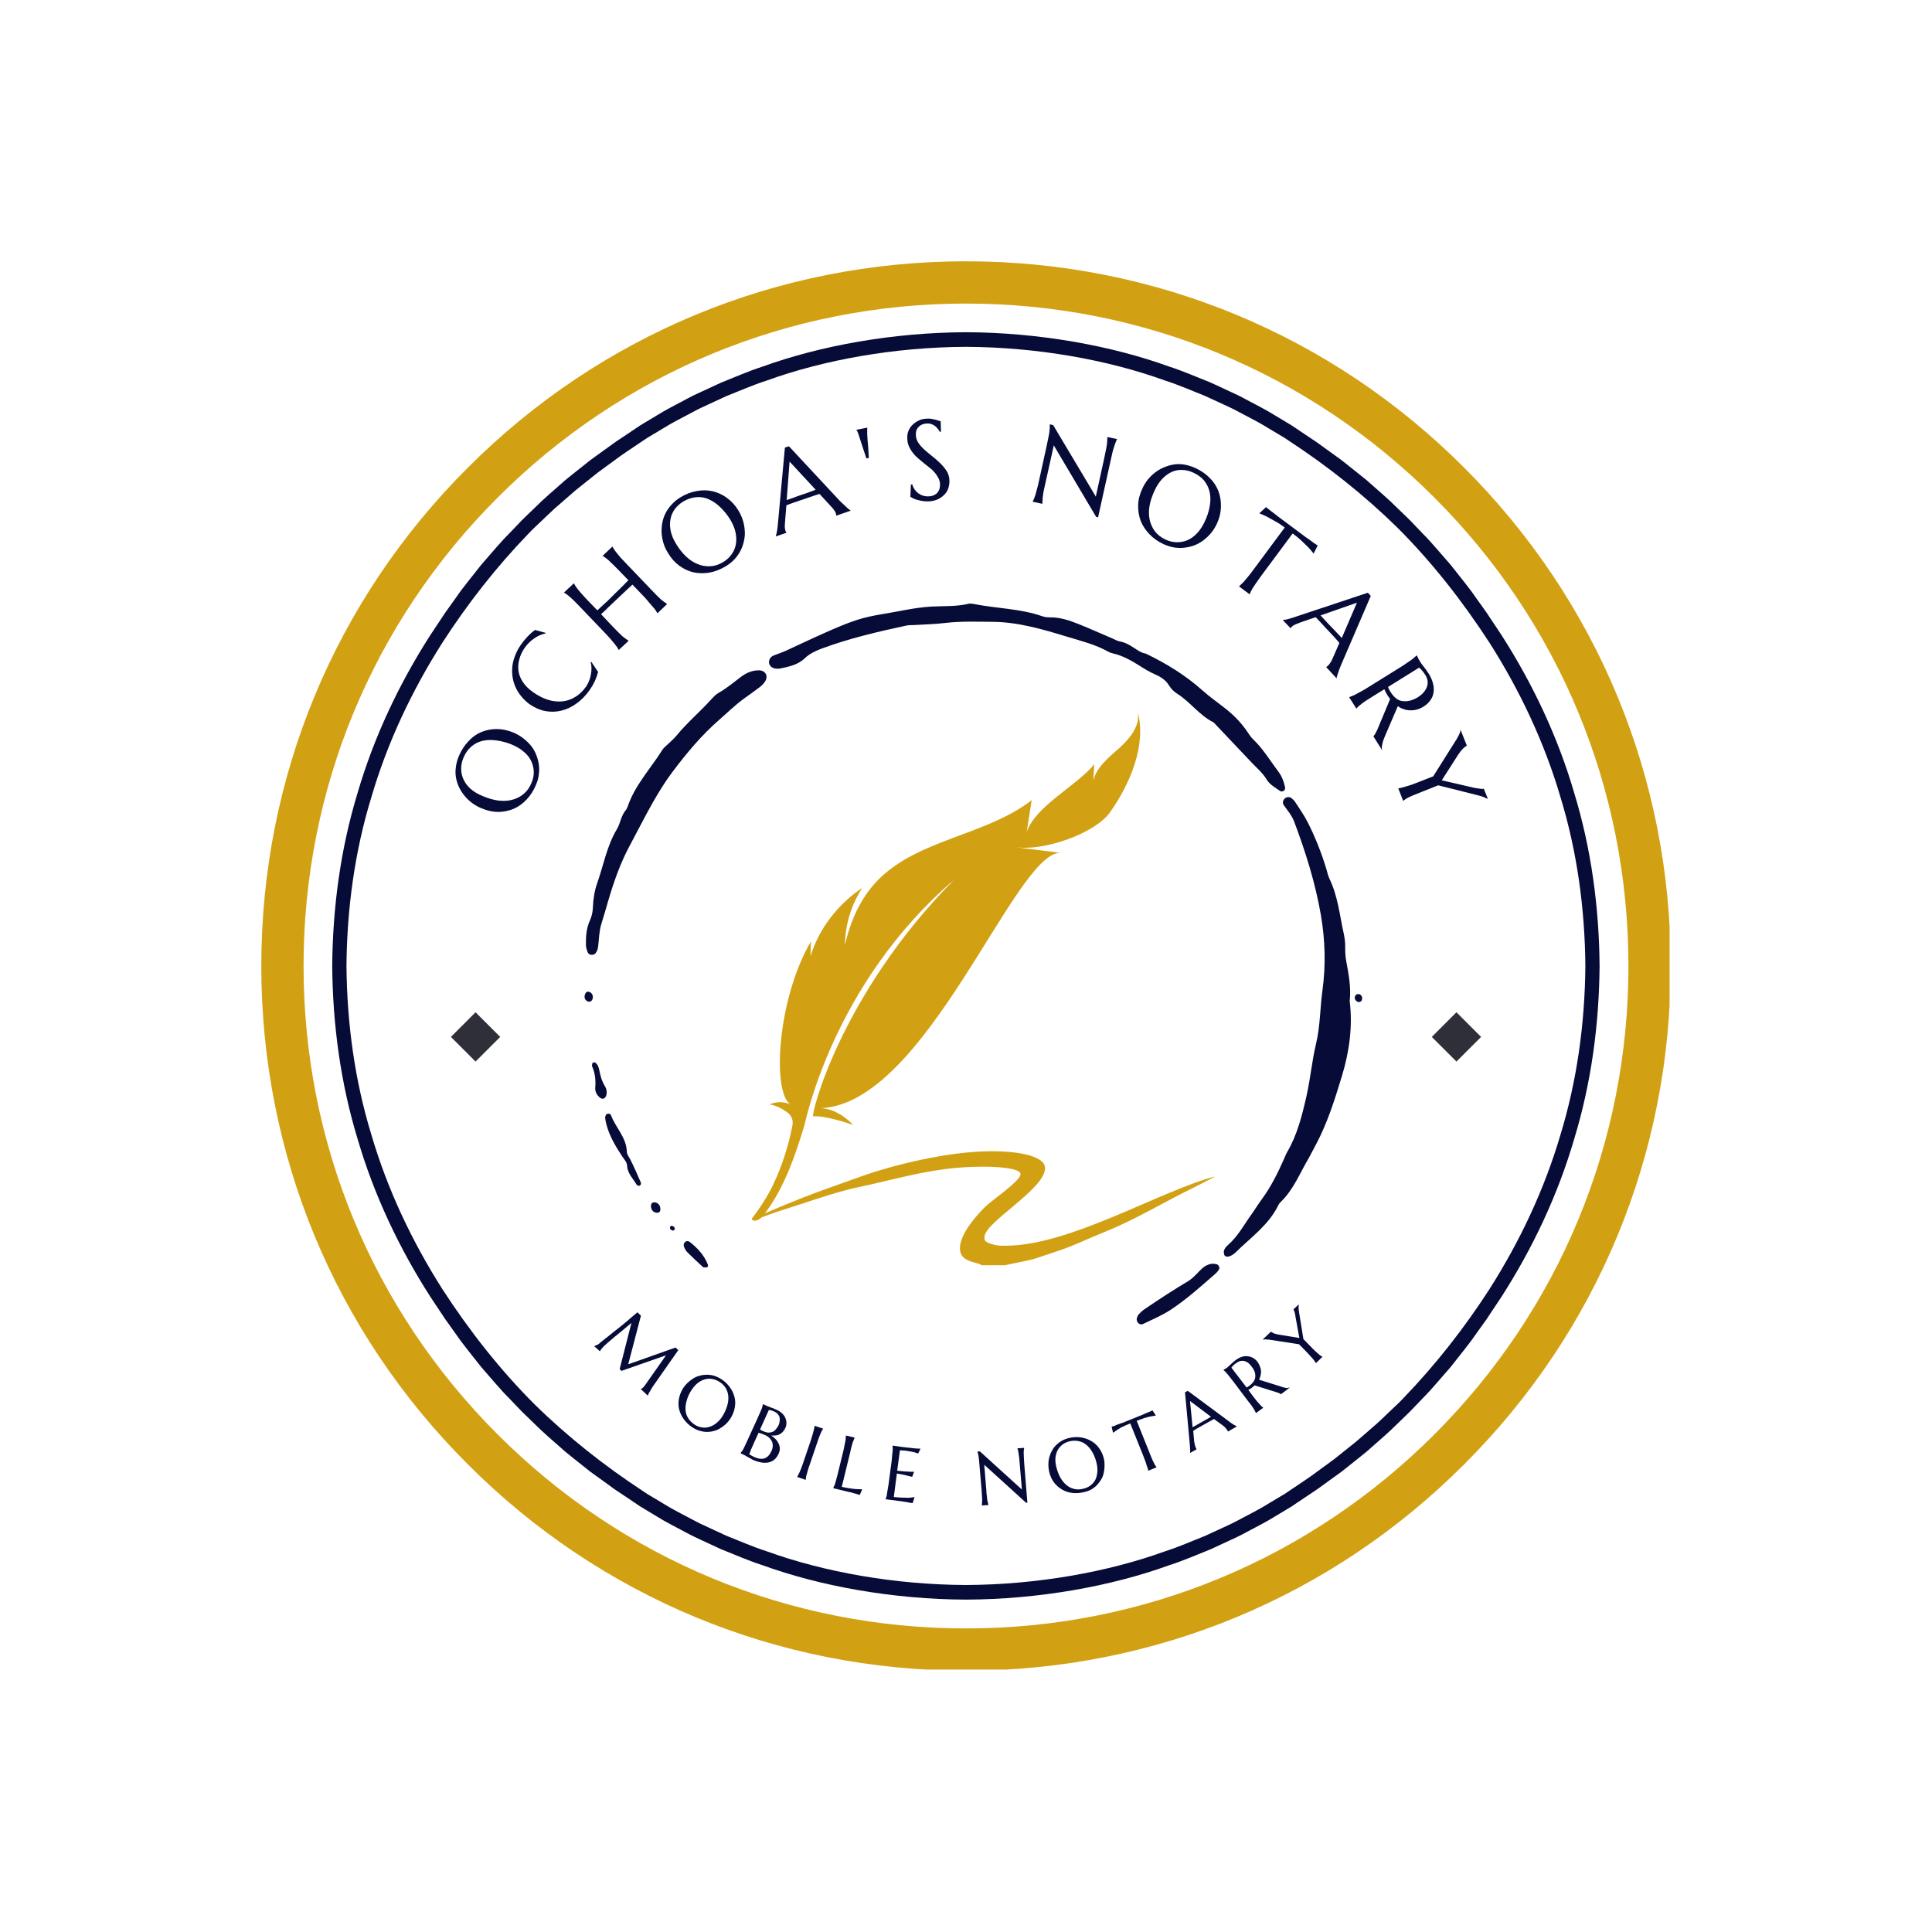 <svg xmlns="http://www.w3.org/2000/svg" xmlns:xlink="http://www.w3.org/1999/xlink" width="250" zoomAndPan="magnify" viewBox="0 0 187.5 187.5" height="250" preserveAspectRatio="xMidYMid meet" version="1.0"><defs><g/><clipPath id="25f92d3632"><path d="M 25.359 25.086 L 162.305 25.086 L 162.305 162.305 L 25.359 162.305 Z M 25.359 25.086 " clip-rule="nonzero"/></clipPath><clipPath id="204c74aa86"><path d="M 93.75 162.141 C 75.492 162.141 58.297 155.035 45.395 142.105 C 32.465 129.203 25.359 112.008 25.359 93.75 C 25.359 75.492 32.465 58.297 45.395 45.395 C 58.297 32.465 75.492 25.359 93.75 25.359 C 112.008 25.359 129.203 32.465 142.105 45.395 C 155.035 58.324 162.141 75.492 162.141 93.75 C 162.141 112.008 155.035 129.203 142.105 142.105 C 129.203 155.035 112.008 162.141 93.75 162.141 Z M 93.75 29.461 C 76.582 29.461 60.43 36.156 48.293 48.293 C 36.156 60.43 29.461 76.582 29.461 93.75 C 29.461 110.918 36.156 127.07 48.293 139.207 C 60.43 151.344 76.582 158.039 93.75 158.039 C 110.918 158.039 127.07 151.344 139.207 139.207 C 151.344 127.07 158.039 110.918 158.039 93.75 C 158.039 76.582 151.344 60.43 139.207 48.293 C 127.07 36.156 110.918 29.461 93.75 29.461 Z M 93.75 29.461 " clip-rule="nonzero"/></clipPath><clipPath id="73b7ee50ee"><path d="M 32.242 32.242 L 155.242 32.242 L 155.242 155.242 L 32.242 155.242 Z M 32.242 32.242 " clip-rule="nonzero"/></clipPath><clipPath id="9f1e4602e6"><path d="M 118 77 L 132 77 L 132 122 L 118 122 Z M 118 77 " clip-rule="nonzero"/></clipPath><clipPath id="a839857caf"><path d="M 110.25 144.91 L 43.762 110.211 L 77.422 45.715 L 143.91 80.418 Z M 110.25 144.91 " clip-rule="nonzero"/></clipPath><clipPath id="f0469db72b"><path d="M 110.25 144.91 L 43.762 110.211 L 77.422 45.715 L 143.91 80.418 Z M 110.25 144.91 " clip-rule="nonzero"/></clipPath><clipPath id="7e46275554"><path d="M 74 58 L 125 58 L 125 77 L 74 77 Z M 74 58 " clip-rule="nonzero"/></clipPath><clipPath id="4de98c3f80"><path d="M 110.25 144.91 L 43.762 110.211 L 77.422 45.715 L 143.91 80.418 Z M 110.25 144.91 " clip-rule="nonzero"/></clipPath><clipPath id="aa5e0bfa95"><path d="M 110.25 144.91 L 43.762 110.211 L 77.422 45.715 L 143.91 80.418 Z M 110.25 144.91 " clip-rule="nonzero"/></clipPath><clipPath id="7a93350b89"><path d="M 56 65 L 75 65 L 75 93 L 56 93 Z M 56 65 " clip-rule="nonzero"/></clipPath><clipPath id="efbae5a74d"><path d="M 110.25 144.91 L 43.762 110.211 L 77.422 45.715 L 143.91 80.418 Z M 110.25 144.91 " clip-rule="nonzero"/></clipPath><clipPath id="10ff573930"><path d="M 110.25 144.91 L 43.762 110.211 L 77.422 45.715 L 143.91 80.418 Z M 110.25 144.91 " clip-rule="nonzero"/></clipPath><clipPath id="10b7c55886"><path d="M 110 122 L 119 122 L 119 129 L 110 129 Z M 110 122 " clip-rule="nonzero"/></clipPath><clipPath id="7746e95a5c"><path d="M 110.25 144.91 L 43.762 110.211 L 77.422 45.715 L 143.91 80.418 Z M 110.25 144.91 " clip-rule="nonzero"/></clipPath><clipPath id="6539a9ebdf"><path d="M 110.25 144.91 L 43.762 110.211 L 77.422 45.715 L 143.91 80.418 Z M 110.25 144.91 " clip-rule="nonzero"/></clipPath><clipPath id="62dfda840f"><path d="M 58 108 L 63 108 L 63 116 L 58 116 Z M 58 108 " clip-rule="nonzero"/></clipPath><clipPath id="314d9ef430"><path d="M 110.25 144.91 L 43.762 110.211 L 77.422 45.715 L 143.91 80.418 Z M 110.25 144.91 " clip-rule="nonzero"/></clipPath><clipPath id="fed3564a42"><path d="M 110.25 144.91 L 43.762 110.211 L 77.422 45.715 L 143.91 80.418 Z M 110.25 144.91 " clip-rule="nonzero"/></clipPath><clipPath id="6fb8e10091"><path d="M 66 120 L 69 120 L 69 124 L 66 124 Z M 66 120 " clip-rule="nonzero"/></clipPath><clipPath id="540fc555d5"><path d="M 110.25 144.91 L 43.762 110.211 L 77.422 45.715 L 143.91 80.418 Z M 110.25 144.91 " clip-rule="nonzero"/></clipPath><clipPath id="c74f634312"><path d="M 110.25 144.91 L 43.762 110.211 L 77.422 45.715 L 143.91 80.418 Z M 110.25 144.91 " clip-rule="nonzero"/></clipPath><clipPath id="6fb66ee619"><path d="M 57 103 L 59 103 L 59 107 L 57 107 Z M 57 103 " clip-rule="nonzero"/></clipPath><clipPath id="5fd2d9561a"><path d="M 110.25 144.91 L 43.762 110.211 L 77.422 45.715 L 143.91 80.418 Z M 110.25 144.91 " clip-rule="nonzero"/></clipPath><clipPath id="48cd611a94"><path d="M 110.25 144.91 L 43.762 110.211 L 77.422 45.715 L 143.91 80.418 Z M 110.25 144.91 " clip-rule="nonzero"/></clipPath><clipPath id="d5c68ccf3a"><path d="M 63 116 L 65 116 L 65 118 L 63 118 Z M 63 116 " clip-rule="nonzero"/></clipPath><clipPath id="b74340c6f7"><path d="M 110.25 144.91 L 43.762 110.211 L 77.422 45.715 L 143.91 80.418 Z M 110.25 144.91 " clip-rule="nonzero"/></clipPath><clipPath id="39902d5bc4"><path d="M 110.25 144.91 L 43.762 110.211 L 77.422 45.715 L 143.91 80.418 Z M 110.25 144.91 " clip-rule="nonzero"/></clipPath><clipPath id="5e4999177e"><path d="M 56 96 L 58 96 L 58 98 L 56 98 Z M 56 96 " clip-rule="nonzero"/></clipPath><clipPath id="ff8a74d04d"><path d="M 110.25 144.91 L 43.762 110.211 L 77.422 45.715 L 143.91 80.418 Z M 110.25 144.91 " clip-rule="nonzero"/></clipPath><clipPath id="94c339454c"><path d="M 110.25 144.91 L 43.762 110.211 L 77.422 45.715 L 143.91 80.418 Z M 110.25 144.91 " clip-rule="nonzero"/></clipPath><clipPath id="f11edc181c"><path d="M 131 96 L 133 96 L 133 98 L 131 98 Z M 131 96 " clip-rule="nonzero"/></clipPath><clipPath id="fabfcf5127"><path d="M 110.25 144.91 L 43.762 110.211 L 77.422 45.715 L 143.91 80.418 Z M 110.25 144.91 " clip-rule="nonzero"/></clipPath><clipPath id="5da3985a39"><path d="M 110.25 144.91 L 43.762 110.211 L 77.422 45.715 L 143.91 80.418 Z M 110.25 144.91 " clip-rule="nonzero"/></clipPath><clipPath id="39a0f7f35f"><path d="M 65 118 L 66 118 L 66 120 L 65 120 Z M 65 118 " clip-rule="nonzero"/></clipPath><clipPath id="a1a6235471"><path d="M 110.25 144.91 L 43.762 110.211 L 77.422 45.715 L 143.91 80.418 Z M 110.25 144.91 " clip-rule="nonzero"/></clipPath><clipPath id="fe93348cf6"><path d="M 110.25 144.91 L 43.762 110.211 L 77.422 45.715 L 143.91 80.418 Z M 110.25 144.91 " clip-rule="nonzero"/></clipPath><clipPath id="22df3f056d"><path d="M 72.938 69 L 111 69 L 111 119 L 72.938 119 Z M 72.938 69 " clip-rule="nonzero"/></clipPath><clipPath id="d7bfe26f12"><path d="M 73 111 L 117.938 111 L 117.938 122.906 L 73 122.906 Z M 73 111 " clip-rule="nonzero"/></clipPath><clipPath id="1b3b75b5f7"><path d="M 43.762 98.242 L 48.543 98.242 L 48.543 103.023 L 43.762 103.023 Z M 43.762 98.242 " clip-rule="nonzero"/></clipPath><clipPath id="7bb8f71686"><path d="M 46.152 98.242 L 48.543 100.633 L 46.152 103.023 L 43.762 100.633 L 46.152 98.242 " clip-rule="nonzero"/></clipPath><clipPath id="a7e44bf628"><path d="M 138.957 98.242 L 143.738 98.242 L 143.738 103.023 L 138.957 103.023 Z M 138.957 98.242 " clip-rule="nonzero"/></clipPath><clipPath id="539bace3c1"><path d="M 141.348 98.242 L 143.738 100.633 L 141.348 103.023 L 138.957 100.633 L 141.348 98.242 " clip-rule="nonzero"/></clipPath></defs><g clip-path="url(#25f92d3632)"><g clip-path="url(#204c74aa86)"><path fill="#d2a113" d="M 25.359 25.359 L 162.031 25.359 L 162.031 162.031 L 25.359 162.031 Z M 25.359 25.359 " fill-opacity="1" fill-rule="nonzero"/></g></g><g clip-path="url(#73b7ee50ee)"><path fill="#060b37" d="M 151.438 110.141 C 149.879 115.449 147.496 120.484 144.543 125.125 C 142.102 128.898 139.328 132.449 136.211 135.676 C 135.809 136.117 135.359 136.512 134.93 136.926 C 134.496 137.336 134.074 137.758 133.629 138.156 L 132.277 139.332 L 131.602 139.918 L 129.504 141.594 C 129.027 141.957 128.539 142.297 128.059 142.652 C 127.109 143.379 126.102 144.02 125.113 144.691 C 124.969 144.785 124.82 144.887 124.664 144.992 C 124.504 145.09 124.336 145.188 124.16 145.293 C 123.812 145.504 123.438 145.727 123.039 145.965 C 122.246 146.461 121.312 146.93 120.305 147.465 C 120.051 147.594 119.797 147.738 119.527 147.867 C 119.258 147.992 118.984 148.121 118.703 148.25 C 118.145 148.508 117.562 148.777 116.961 149.055 C 115.734 149.535 114.453 150.113 113.055 150.559 C 107.539 152.559 100.652 153.797 93.742 153.824 C 86.832 153.797 79.945 152.559 74.43 150.559 C 73.031 150.113 71.75 149.535 70.52 149.055 C 69.922 148.777 69.34 148.508 68.781 148.25 C 68.5 148.121 68.227 147.992 67.957 147.867 C 67.688 147.738 67.434 147.594 67.18 147.465 C 66.172 146.93 65.234 146.461 64.445 145.965 C 64.047 145.727 63.672 145.504 63.324 145.293 C 63.148 145.188 62.98 145.09 62.82 144.992 C 62.664 144.887 62.516 144.785 62.371 144.691 C 58.617 142.23 55.09 139.438 51.887 136.297 C 48.504 132.918 45.547 129.137 42.941 125.125 C 39.988 120.484 37.605 115.449 36.047 110.141 C 34.422 104.848 33.672 99.297 33.625 93.742 C 33.672 88.188 34.422 82.637 36.047 77.344 C 37.605 72.035 39.988 67 42.941 62.359 C 45.379 58.586 48.156 55.035 51.27 51.809 C 51.676 51.367 52.125 50.973 52.551 50.559 C 52.988 50.148 53.41 49.727 53.855 49.328 L 55.207 48.152 L 55.883 47.566 L 57.98 45.891 C 58.457 45.527 58.945 45.188 59.426 44.832 C 60.371 44.105 61.383 43.465 62.371 42.793 C 62.512 42.699 62.664 42.598 62.82 42.492 C 62.98 42.395 63.148 42.297 63.324 42.191 C 63.672 41.98 64.047 41.758 64.445 41.52 C 65.234 41.023 66.172 40.555 67.18 40.02 C 67.434 39.887 67.688 39.746 67.957 39.617 C 68.227 39.492 68.5 39.363 68.781 39.234 C 69.34 38.977 69.922 38.707 70.52 38.43 C 71.75 37.949 73.031 37.371 74.43 36.926 C 79.945 34.926 86.832 33.688 93.742 33.66 C 100.652 33.688 107.539 34.926 113.055 36.926 C 114.453 37.371 115.734 37.949 116.961 38.43 C 117.562 38.707 118.141 38.977 118.703 39.234 C 118.984 39.363 119.258 39.492 119.527 39.617 C 119.797 39.746 120.051 39.887 120.305 40.02 C 121.312 40.555 122.246 41.023 123.035 41.52 C 123.438 41.758 123.812 41.98 124.16 42.191 C 124.336 42.293 124.504 42.395 124.664 42.492 C 124.82 42.598 124.969 42.699 125.113 42.793 C 128.867 45.254 132.391 48.047 135.598 51.188 C 138.98 54.562 141.934 58.348 144.543 62.359 C 147.496 66.996 149.879 72.035 151.438 77.344 C 153.059 82.637 153.812 88.188 153.859 93.742 C 153.812 99.297 153.059 104.848 151.438 110.141 Z M 155.242 93.699 L 155.238 93.695 C 155.191 88.027 154.426 82.352 152.773 76.941 C 151.188 71.516 148.754 66.363 145.719 61.633 L 144.262 59.441 C 144.262 59.441 143.84 58.852 143.207 57.965 C 142.598 57.062 141.668 55.953 140.777 54.809 C 139.816 53.723 138.898 52.602 138.125 51.836 C 137.375 51.051 136.875 50.531 136.875 50.531 C 136.875 50.531 136.746 50.402 136.52 50.18 C 136.293 49.961 135.965 49.648 135.574 49.27 C 134.812 48.492 133.707 47.559 132.625 46.598 C 132.066 46.137 131.492 45.695 130.965 45.27 C 130.699 45.059 130.441 44.852 130.199 44.66 C 129.945 44.477 129.707 44.305 129.488 44.145 C 128.605 43.512 128.02 43.086 128.02 43.086 C 128.02 43.086 127.891 42.984 127.684 42.848 C 127.48 42.711 127.207 42.531 126.934 42.348 C 126.387 41.98 125.84 41.613 125.84 41.613 C 125.695 41.516 125.543 41.414 125.383 41.305 C 125.219 41.207 125.047 41.102 124.871 40.996 C 124.512 40.781 124.129 40.551 123.723 40.305 C 122.914 39.797 121.957 39.316 120.926 38.766 C 120.668 38.633 120.406 38.484 120.133 38.352 C 119.855 38.223 119.574 38.094 119.289 37.961 C 118.715 37.695 118.121 37.418 117.508 37.133 C 116.25 36.641 114.938 36.051 113.508 35.59 C 107.863 33.539 100.812 32.27 93.742 32.242 C 86.672 32.27 79.621 33.539 73.973 35.59 C 72.543 36.051 71.234 36.641 69.977 37.137 C 69.363 37.418 68.77 37.695 68.195 37.961 C 67.906 38.094 67.625 38.227 67.352 38.352 C 67.078 38.484 66.816 38.633 66.555 38.766 C 65.523 39.316 64.57 39.797 63.762 40.305 C 63.355 40.551 62.973 40.781 62.613 40.996 C 62.438 41.102 62.266 41.207 62.102 41.305 C 61.941 41.414 61.789 41.516 61.641 41.613 C 61.641 41.613 61.098 41.98 60.551 42.348 C 60.277 42.531 60.004 42.711 59.797 42.848 C 59.594 42.984 59.465 43.086 59.465 43.086 C 59.465 43.086 58.875 43.512 57.996 44.145 C 57.777 44.305 57.539 44.477 57.285 44.66 C 57.043 44.852 56.785 45.059 56.52 45.27 C 55.988 45.695 55.418 46.137 54.859 46.598 C 53.777 47.559 52.672 48.492 51.91 49.27 C 51.52 49.648 51.191 49.961 50.965 50.18 C 50.738 50.402 50.609 50.531 50.609 50.531 C 50.609 50.531 50.109 51.051 49.359 51.836 C 48.586 52.602 47.664 53.723 46.707 54.809 C 45.816 55.953 44.887 57.062 44.277 57.965 C 43.645 58.852 43.223 59.441 43.223 59.441 L 41.766 61.633 C 38.73 66.363 36.297 71.516 34.707 76.941 C 33.055 82.352 32.293 88.027 32.242 93.695 L 32.242 93.789 C 32.293 99.457 33.055 105.133 34.707 110.543 C 36.297 115.969 38.73 121.121 41.766 125.852 L 43.223 128.043 C 43.223 128.043 43.645 128.633 44.277 129.516 C 44.887 130.422 45.816 131.531 46.707 132.676 C 47.664 133.762 48.586 134.883 49.359 135.648 C 50.109 136.43 50.609 136.953 50.609 136.953 C 50.609 136.953 50.738 137.082 50.965 137.301 C 51.191 137.523 51.52 137.836 51.91 138.215 C 52.672 138.988 53.777 139.926 54.859 140.883 C 55.418 141.348 55.988 141.789 56.52 142.215 C 56.785 142.426 57.043 142.633 57.285 142.824 C 57.539 143.008 57.777 143.18 57.996 143.336 C 58.875 143.973 59.465 144.398 59.465 144.398 C 59.465 144.398 59.594 144.5 59.797 144.633 C 60.004 144.773 60.277 144.953 60.551 145.137 C 61.098 145.504 61.645 145.867 61.645 145.867 C 61.789 145.969 61.941 146.07 62.102 146.18 C 62.266 146.277 62.438 146.383 62.613 146.488 C 62.973 146.703 63.355 146.934 63.762 147.18 C 64.57 147.688 65.523 148.168 66.559 148.719 C 66.816 148.852 67.078 149 67.352 149.129 C 67.629 149.258 67.91 149.391 68.195 149.523 C 68.77 149.789 69.363 150.066 69.977 150.348 C 71.234 150.844 72.543 151.434 73.977 151.895 C 79.621 153.945 86.672 155.215 93.742 155.242 C 100.812 155.215 107.863 153.945 113.508 151.891 C 114.938 151.434 116.25 150.844 117.508 150.348 C 118.121 150.066 118.715 149.789 119.289 149.523 C 119.574 149.391 119.855 149.258 120.133 149.129 C 120.406 149 120.668 148.852 120.926 148.719 C 121.957 148.168 122.914 147.688 123.723 147.18 C 124.129 146.934 124.512 146.703 124.871 146.488 C 125.047 146.383 125.219 146.277 125.383 146.18 C 125.543 146.07 125.695 145.969 125.84 145.867 C 125.84 145.867 126.387 145.504 126.934 145.137 C 127.207 144.953 127.48 144.773 127.684 144.633 C 127.891 144.5 128.02 144.398 128.02 144.398 C 128.02 144.398 128.605 143.973 129.488 143.336 C 129.707 143.18 129.945 143.008 130.199 142.824 C 130.441 142.633 130.699 142.426 130.965 142.215 C 131.492 141.789 132.066 141.348 132.625 140.883 C 133.707 139.926 134.812 138.988 135.574 138.215 C 135.965 137.836 136.293 137.523 136.52 137.301 C 136.746 137.082 136.875 136.953 136.875 136.953 C 136.875 136.953 137.375 136.43 138.125 135.648 C 138.898 134.883 139.816 133.762 140.777 132.676 C 141.668 131.531 142.598 130.418 143.207 129.516 C 143.84 128.633 144.262 128.043 144.262 128.043 L 145.719 125.852 C 148.754 121.121 151.188 115.969 152.773 110.543 C 154.426 105.133 155.191 99.457 155.238 93.785 L 155.242 93.781 L 155.242 93.699 " fill-opacity="1" fill-rule="nonzero"/></g><g clip-path="url(#9f1e4602e6)"><g clip-path="url(#a839857caf)"><g clip-path="url(#f0469db72b)"><path fill="#060b37" d="M 127.039 112.348 C 126.172 113.801 125.559 115.426 124.309 116.633 C 124.215 116.719 124.129 116.824 124.074 116.938 C 123.141 118.879 121.395 120.086 119.922 121.539 C 119.469 121.984 118.945 122.078 118.828 121.805 C 118.645 121.371 118.922 121.047 119.199 120.805 C 120.145 119.977 120.719 118.875 121.438 117.879 C 121.785 117.395 122.094 116.883 122.445 116.406 C 123.359 115.164 124.031 113.797 124.648 112.398 C 124.734 112.203 124.805 112 124.914 111.816 C 125.898 110.141 126.359 108.277 126.785 106.418 C 127.172 104.723 127.32 102.977 127.723 101.289 C 128.133 99.578 128.105 97.836 128.344 96.113 C 128.68 93.668 128.609 91.219 128.184 88.766 C 127.645 85.652 126.703 82.676 125.598 79.734 C 125.363 79.121 124.945 78.652 124.586 78.133 C 124.453 77.938 124.496 77.723 124.637 77.543 C 124.797 77.344 125.137 77.297 125.324 77.449 C 125.453 77.555 125.59 77.672 125.68 77.809 C 126.09 78.449 126.535 79.07 126.883 79.746 C 127.633 81.219 128.246 82.754 128.723 84.344 C 128.82 84.668 128.891 85.008 129.035 85.309 C 129.84 86.977 130.012 88.809 130.406 90.586 C 130.508 91.043 130.562 91.5 130.551 91.977 C 130.547 92.398 130.57 92.828 130.645 93.242 C 130.883 94.535 131.137 95.824 130.988 97.152 C 131.289 99.641 130.953 102.059 130.227 104.445 C 129.633 106.402 129.027 108.348 128.152 110.199 C 127.809 110.93 127.41 111.633 127.039 112.348 " fill-opacity="1" fill-rule="nonzero"/></g></g></g><g clip-path="url(#7e46275554)"><g clip-path="url(#4de98c3f80)"><g clip-path="url(#aa5e0bfa95)"><path fill="#060b37" d="M 111.176 63.422 C 113.242 64.414 115.062 65.551 116.688 66.996 C 117.441 67.672 118.285 68.246 119.074 68.883 C 119.867 69.527 120.562 70.266 121.125 71.121 C 121.266 71.336 121.41 71.551 121.59 71.723 C 122.582 72.664 123.27 73.836 124.082 74.91 C 124.43 75.371 124.598 75.879 124.719 76.418 C 124.742 76.516 124.68 76.684 124.598 76.746 C 124.52 76.809 124.328 76.836 124.254 76.781 C 123.777 76.441 123.223 76.152 122.918 75.637 C 122.562 75.039 122.047 74.605 121.582 74.121 C 120.359 72.836 119.145 71.547 117.926 70.262 C 117.867 70.199 117.809 70.125 117.738 70.09 C 116.395 69.406 115.52 68.137 114.27 67.34 C 113.941 67.129 113.66 66.867 113.465 66.539 C 113.141 66.004 112.652 65.688 112.102 65.449 C 111.555 65.215 111.059 64.902 110.559 64.586 C 109.77 64.094 108.957 63.629 108.031 63.418 C 107.867 63.379 107.703 63.328 107.555 63.246 C 106.289 62.535 104.871 62.191 103.508 61.777 C 101.168 61.062 98.777 60.363 96.309 60.348 C 94.793 60.336 93.266 60.277 91.746 60.457 C 90.742 60.578 89.727 60.598 88.715 60.66 C 88.465 60.676 88.203 60.656 87.961 60.711 C 85.184 61.309 82.418 61.953 79.742 62.945 C 79.137 63.172 78.57 63.441 78.102 63.887 C 77.418 64.539 76.539 64.707 75.664 64.887 C 75.543 64.91 75.41 64.898 75.285 64.887 C 74.957 64.855 74.691 64.637 74.641 64.367 C 74.586 64.09 74.738 63.77 75.039 63.637 C 75.426 63.469 75.836 63.352 76.223 63.176 C 77.496 62.598 78.75 61.988 80.027 61.426 C 81.035 60.98 82.047 60.535 83.094 60.188 C 83.934 59.91 84.816 59.734 85.691 59.59 C 87.238 59.336 88.762 58.969 90.336 58.871 C 91.559 58.801 92.793 58.887 94.004 58.594 C 94.16 58.559 94.344 58.586 94.508 58.617 C 96.703 59.055 98.98 59.055 101.125 59.797 C 101.359 59.883 101.625 59.918 101.875 59.914 C 102.871 59.898 103.797 60.211 104.699 60.574 C 105.797 61.016 106.875 61.5 107.965 61.965 C 108.199 62.066 108.426 62.207 108.668 62.25 C 109.188 62.34 109.613 62.582 110.043 62.867 C 110.43 63.121 110.82 63.387 111.176 63.422 " fill-opacity="1" fill-rule="nonzero"/></g></g></g><g clip-path="url(#7a93350b89)"><g clip-path="url(#efbae5a74d)"><g clip-path="url(#10ff573930)"><path fill="#060b37" d="M 60.766 78.578 C 60.793 78.527 60.867 78.422 60.906 78.301 C 61.609 76.203 63.137 74.605 64.281 72.777 C 64.414 72.566 64.629 72.41 64.809 72.23 C 65.082 71.961 65.387 71.719 65.625 71.426 C 66.676 70.137 67.953 69.066 69.062 67.836 C 69.262 67.617 69.477 67.391 69.727 67.25 C 70.508 66.809 71.191 66.234 71.902 65.695 C 72.422 65.305 72.996 65.047 73.664 65.055 C 74.27 65.059 74.586 65.594 74.266 66.109 C 74.137 66.32 73.953 66.512 73.758 66.664 C 73.254 67.047 72.734 67.418 72.219 67.789 C 71.363 68.402 70.605 69.156 69.805 69.852 C 68.062 71.367 66.598 73.137 65.219 74.973 C 64.535 75.887 63.93 76.875 63.363 77.867 C 62.586 79.234 61.883 80.645 61.137 82.027 C 60.219 83.719 59.59 85.52 59.047 87.355 C 58.82 88.129 58.602 88.906 58.359 89.676 C 58.145 90.352 58.141 91.098 58.055 91.812 C 58.023 92.07 57.965 92.309 57.793 92.516 C 57.594 92.746 57.156 92.715 57.043 92.434 C 56.949 92.203 56.867 91.949 56.863 91.703 C 56.852 90.895 56.906 90.086 57.25 89.332 C 57.426 88.934 57.52 88.535 57.539 88.102 C 57.57 87.293 57.684 86.488 57.953 85.723 C 58.574 83.969 58.891 82.105 59.867 80.477 C 60.219 79.898 60.254 79.164 60.766 78.578 " fill-opacity="1" fill-rule="nonzero"/></g></g></g><g clip-path="url(#10b7c55886)"><g clip-path="url(#7746e95a5c)"><g clip-path="url(#6539a9ebdf)"><path fill="#060b37" d="M 110.48 127.586 C 110.59 127.484 110.785 127.258 111.023 127.094 C 111.754 126.59 112.496 126.102 113.238 125.621 C 113.914 125.188 114.594 124.762 115.281 124.352 C 115.727 124.086 116.059 123.707 116.414 123.344 C 116.742 123.008 117.105 122.711 117.594 122.652 C 117.754 122.633 117.926 122.664 118.086 122.699 C 118.281 122.742 118.406 123.059 118.297 123.215 C 118.199 123.355 118.098 123.492 117.969 123.602 C 116.57 124.82 115.191 126.07 113.645 127.094 C 112.805 127.652 111.855 128.043 110.945 128.488 C 110.75 128.582 110.527 128.52 110.398 128.312 C 110.273 128.117 110.289 127.91 110.48 127.586 " fill-opacity="1" fill-rule="nonzero"/></g></g></g><g clip-path="url(#62dfda840f)"><g clip-path="url(#314d9ef430)"><g clip-path="url(#fed3564a42)"><path fill="#060b37" d="M 58.828 108.148 C 58.93 108.117 59.012 108.07 59.082 108.082 C 59.16 108.09 59.266 108.145 59.289 108.203 C 59.719 109.426 60.793 110.367 60.832 111.762 C 60.844 112.066 61.059 112.297 61.188 112.562 C 61.547 113.273 61.863 114.012 62.184 114.746 C 62.23 114.855 62.211 115.004 62.078 115.062 C 61.945 115.117 61.82 115.039 61.758 114.934 C 61.418 114.359 60.902 113.875 60.863 113.145 C 60.844 112.785 60.594 112.539 60.406 112.258 C 59.777 111.309 59.188 110.336 58.879 109.223 C 58.809 108.98 58.754 108.734 58.727 108.484 C 58.719 108.371 58.797 108.25 58.828 108.148 " fill-opacity="1" fill-rule="nonzero"/></g></g></g><g clip-path="url(#6fb8e10091)"><g clip-path="url(#540fc555d5)"><g clip-path="url(#c74f634312)"><path fill="#060b37" d="M 68.238 122.984 C 67.727 122.504 67.203 122.027 66.699 121.523 C 66.559 121.383 66.461 121.188 66.383 120.996 C 66.32 120.84 66.348 120.66 66.488 120.539 C 66.633 120.414 66.801 120.426 66.945 120.535 C 67.68 121.109 68.301 121.777 68.668 122.652 C 68.715 122.77 68.754 122.918 68.617 122.984 C 68.523 123.031 68.391 122.988 68.238 122.984 " fill-opacity="1" fill-rule="nonzero"/></g></g></g><g clip-path="url(#6fb66ee619)"><g clip-path="url(#5fd2d9561a)"><g clip-path="url(#48cd611a94)"><path fill="#060b37" d="M 57.512 103.129 C 57.613 103.121 57.715 103.082 57.762 103.117 C 58.016 103.301 58.105 103.586 58.164 103.871 C 58.27 104.41 58.406 104.926 58.699 105.398 C 58.875 105.688 58.938 106.031 58.816 106.367 C 58.777 106.469 58.676 106.59 58.578 106.621 C 58.48 106.652 58.324 106.609 58.242 106.543 C 57.938 106.293 57.738 105.961 57.77 105.559 C 57.824 104.84 57.762 104.148 57.461 103.48 C 57.422 103.391 57.492 103.246 57.512 103.129 " fill-opacity="1" fill-rule="nonzero"/></g></g></g><g clip-path="url(#d5c68ccf3a)"><g clip-path="url(#b74340c6f7)"><g clip-path="url(#39902d5bc4)"><path fill="#060b37" d="M 63.262 116.75 C 63.355 116.727 63.48 116.656 63.578 116.684 C 63.941 116.777 64.113 117.043 64.086 117.426 C 64.07 117.625 63.914 117.711 63.738 117.699 C 63.387 117.668 63.176 117.406 63.172 117.012 C 63.172 116.938 63.223 116.863 63.262 116.75 " fill-opacity="1" fill-rule="nonzero"/></g></g></g><g clip-path="url(#5e4999177e)"><g clip-path="url(#ff8a74d04d)"><g clip-path="url(#94c339454c)"><path fill="#060b37" d="M 57.043 97.191 C 56.758 97.062 56.66 96.801 56.785 96.473 C 56.848 96.297 56.984 96.207 57.164 96.254 C 57.488 96.34 57.641 96.738 57.465 97.047 C 57.375 97.203 57.219 97.25 57.043 97.191 " fill-opacity="1" fill-rule="nonzero"/></g></g></g><g clip-path="url(#f11edc181c)"><g clip-path="url(#fabfcf5127)"><g clip-path="url(#5da3985a39)"><path fill="#060b37" d="M 132.137 97.113 C 132.012 97.27 131.855 97.289 131.699 97.191 C 131.504 97.07 131.422 96.879 131.523 96.66 C 131.602 96.492 131.77 96.434 131.938 96.492 C 132.176 96.57 132.27 96.898 132.137 97.113 " fill-opacity="1" fill-rule="nonzero"/></g></g></g><g clip-path="url(#39a0f7f35f)"><g clip-path="url(#a1a6235471)"><g clip-path="url(#fe93348cf6)"><path fill="#060b37" d="M 65.062 119.012 C 65.184 118.938 65.301 118.969 65.395 119.055 C 65.492 119.145 65.531 119.273 65.43 119.371 C 65.328 119.469 65.199 119.422 65.105 119.336 C 65.012 119.242 64.98 119.133 65.062 119.012 " fill-opacity="1" fill-rule="nonzero"/></g></g></g><g fill="#060b37" fill-opacity="1"><g transform="translate(50.1, 80.331)"><g><path d="M -5.562 -6.969 C -5.332 -7.508 -5.031 -7.977 -4.656 -8.375 C -4.289 -8.781 -3.875 -9.082 -3.406 -9.281 C -2.938 -9.477 -2.43 -9.578 -1.891 -9.578 C -1.359 -9.578 -0.816 -9.461 -0.266 -9.234 C 0.047 -9.098 0.336 -8.93 0.609 -8.734 C 0.879 -8.535 1.125 -8.312 1.344 -8.062 C 1.562 -7.812 1.738 -7.535 1.875 -7.234 C 2.008 -6.93 2.109 -6.613 2.172 -6.281 C 2.234 -5.945 2.242 -5.602 2.203 -5.25 C 2.172 -4.895 2.078 -4.535 1.922 -4.172 C 1.691 -3.617 1.391 -3.145 1.016 -2.75 C 0.648 -2.352 0.234 -2.051 -0.234 -1.844 C -0.711 -1.645 -1.211 -1.539 -1.734 -1.531 C -2.266 -1.531 -2.812 -1.648 -3.375 -1.891 C -3.688 -2.016 -3.977 -2.176 -4.25 -2.375 C -4.531 -2.582 -4.773 -2.812 -4.984 -3.062 C -5.203 -3.32 -5.383 -3.598 -5.531 -3.891 C -5.676 -4.191 -5.781 -4.508 -5.844 -4.844 C -5.906 -5.176 -5.91 -5.52 -5.859 -5.875 C -5.816 -6.238 -5.719 -6.602 -5.562 -6.969 Z M 1.484 -4.359 C 1.641 -4.723 1.711 -5.082 1.703 -5.438 C 1.691 -5.801 1.609 -6.145 1.453 -6.469 C 1.297 -6.801 1.062 -7.098 0.75 -7.359 C 0.445 -7.629 0.062 -7.863 -0.406 -8.062 C -0.914 -8.27 -1.41 -8.406 -1.891 -8.469 C -2.379 -8.539 -2.832 -8.531 -3.25 -8.438 C -3.664 -8.344 -4.035 -8.156 -4.359 -7.875 C -4.68 -7.602 -4.938 -7.238 -5.125 -6.781 C -5.281 -6.414 -5.352 -6.055 -5.344 -5.703 C -5.344 -5.348 -5.266 -5.004 -5.109 -4.672 C -4.961 -4.348 -4.734 -4.047 -4.422 -3.766 C -4.109 -3.492 -3.723 -3.266 -3.266 -3.078 C -2.754 -2.859 -2.254 -2.711 -1.766 -2.641 C -1.285 -2.578 -0.836 -2.598 -0.422 -2.703 C -0.004 -2.805 0.367 -2.992 0.703 -3.266 C 1.035 -3.535 1.297 -3.898 1.484 -4.359 Z M 1.484 -4.359 "/></g></g></g><g fill="#060b37" fill-opacity="1"><g transform="translate(54.295, 70.887)"><g><path d="M -1.344 -9.469 L -1.375 -9.406 C -1.738 -9.332 -2.094 -9.176 -2.438 -8.938 C -2.789 -8.707 -3.102 -8.398 -3.375 -8.016 C -3.633 -7.641 -3.812 -7.254 -3.906 -6.859 C -4.008 -6.473 -4.031 -6.094 -3.969 -5.719 C -3.906 -5.352 -3.754 -4.992 -3.516 -4.641 C -3.273 -4.297 -2.953 -3.984 -2.547 -3.703 C -2.086 -3.379 -1.625 -3.141 -1.156 -2.984 C -0.688 -2.836 -0.234 -2.781 0.203 -2.812 C 0.648 -2.844 1.078 -2.977 1.484 -3.219 C 1.898 -3.457 2.27 -3.805 2.594 -4.266 C 2.707 -4.43 2.801 -4.613 2.875 -4.812 C 2.957 -5.008 3.016 -5.207 3.047 -5.406 C 3.086 -5.613 3.109 -5.816 3.109 -6.016 C 3.109 -6.223 3.082 -6.426 3.031 -6.625 L 3.094 -6.656 L 3.75 -5.672 C 3.676 -5.391 3.57 -5.098 3.438 -4.797 C 3.301 -4.504 3.141 -4.223 2.953 -3.953 C 2.578 -3.41 2.148 -2.969 1.672 -2.625 C 1.203 -2.281 0.707 -2.047 0.188 -1.922 C -0.32 -1.797 -0.836 -1.781 -1.359 -1.875 C -1.891 -1.977 -2.406 -2.203 -2.906 -2.547 C -3.176 -2.742 -3.422 -2.973 -3.641 -3.234 C -3.867 -3.492 -4.055 -3.773 -4.203 -4.078 C -4.359 -4.391 -4.469 -4.719 -4.531 -5.062 C -4.594 -5.414 -4.609 -5.773 -4.578 -6.141 C -4.547 -6.504 -4.457 -6.867 -4.312 -7.234 C -4.176 -7.609 -3.984 -7.973 -3.734 -8.328 C -3.336 -8.898 -2.883 -9.375 -2.375 -9.75 Z M -1.344 -9.469 "/></g></g></g><g fill="#060b37" fill-opacity="1"><g transform="translate(59.504, 63.611)"><g><path d="M 1.875 -6.875 C 1.758 -6.77 1.625 -6.645 1.469 -6.5 C 1.32 -6.363 1.156 -6.207 0.969 -6.031 C 0.789 -5.863 0.598 -5.68 0.391 -5.484 C 0.191 -5.297 0 -5.113 -0.188 -4.938 C -0.383 -4.758 -0.562 -4.586 -0.719 -4.422 C -0.883 -4.266 -1.035 -4.125 -1.172 -4 L -0.062 -2.828 C 0.145 -2.609 0.328 -2.422 0.484 -2.266 C 0.641 -2.109 0.781 -1.973 0.906 -1.859 C 1.031 -1.754 1.141 -1.672 1.234 -1.609 C 1.328 -1.547 1.41 -1.488 1.484 -1.438 L 1.5 -1.422 L 0.547 -0.531 L 0.531 -0.547 C 0.5 -0.617 0.453 -0.703 0.391 -0.797 C 0.328 -0.891 0.242 -1 0.141 -1.125 C 0.035 -1.258 -0.086 -1.41 -0.234 -1.578 C -0.379 -1.742 -0.555 -1.938 -0.766 -2.156 L -3.188 -4.688 C -3.395 -4.906 -3.578 -5.094 -3.734 -5.25 C -3.898 -5.414 -4.047 -5.551 -4.172 -5.656 C -4.297 -5.77 -4.406 -5.859 -4.5 -5.922 C -4.594 -5.992 -4.676 -6.051 -4.75 -6.094 L -4.766 -6.109 L -3.812 -7 L -3.797 -6.984 C -3.766 -6.922 -3.719 -6.836 -3.656 -6.734 C -3.594 -6.641 -3.508 -6.523 -3.406 -6.391 C -3.301 -6.266 -3.172 -6.113 -3.016 -5.938 C -2.867 -5.77 -2.691 -5.578 -2.484 -5.359 L -1.531 -4.375 C -1.395 -4.508 -1.238 -4.656 -1.062 -4.812 C -0.883 -4.969 -0.703 -5.133 -0.516 -5.312 C -0.336 -5.488 -0.156 -5.672 0.031 -5.859 C 0.227 -6.047 0.41 -6.223 0.578 -6.391 C 0.754 -6.566 0.922 -6.734 1.078 -6.891 C 1.234 -7.055 1.367 -7.191 1.484 -7.297 L 0.562 -8.25 C 0.352 -8.469 0.164 -8.656 0 -8.812 C -0.164 -8.969 -0.305 -9.102 -0.422 -9.219 C -0.547 -9.332 -0.656 -9.422 -0.75 -9.484 C -0.844 -9.555 -0.926 -9.613 -1 -9.656 L -1.016 -9.672 L -0.078 -10.562 L -0.062 -10.547 C -0.02 -10.484 0.031 -10.398 0.094 -10.297 C 0.156 -10.203 0.238 -10.086 0.344 -9.953 C 0.445 -9.828 0.57 -9.676 0.719 -9.5 C 0.875 -9.332 1.055 -9.141 1.266 -8.922 L 3.688 -6.391 C 3.895 -6.172 4.078 -5.984 4.234 -5.828 C 4.391 -5.672 4.531 -5.535 4.656 -5.422 C 4.781 -5.316 4.891 -5.234 4.984 -5.172 C 5.078 -5.109 5.156 -5.051 5.219 -5 L 5.234 -4.984 L 4.297 -4.094 L 4.281 -4.109 C 4.25 -4.18 4.203 -4.266 4.141 -4.359 C 4.078 -4.453 3.988 -4.562 3.875 -4.688 C 3.77 -4.812 3.645 -4.957 3.5 -5.125 C 3.363 -5.301 3.191 -5.5 2.984 -5.719 Z M 1.875 -6.875 "/></g></g></g><g fill="#060b37" fill-opacity="1"><g transform="translate(66.432, 57.174)"><g><path d="M -0.375 -8.922 C 0.125 -9.223 0.641 -9.422 1.172 -9.516 C 1.711 -9.617 2.227 -9.613 2.719 -9.5 C 3.219 -9.383 3.68 -9.172 4.109 -8.859 C 4.547 -8.547 4.922 -8.133 5.234 -7.625 C 5.41 -7.332 5.551 -7.023 5.656 -6.703 C 5.758 -6.379 5.82 -6.051 5.844 -5.719 C 5.875 -5.383 5.852 -5.055 5.781 -4.734 C 5.719 -4.41 5.613 -4.098 5.469 -3.797 C 5.32 -3.492 5.129 -3.207 4.891 -2.938 C 4.648 -2.676 4.363 -2.441 4.031 -2.234 C 3.508 -1.922 2.984 -1.711 2.453 -1.609 C 1.922 -1.516 1.398 -1.52 0.891 -1.625 C 0.391 -1.738 -0.07 -1.953 -0.5 -2.266 C -0.926 -2.578 -1.297 -2.992 -1.609 -3.516 C -1.785 -3.797 -1.926 -4.098 -2.031 -4.422 C -2.133 -4.754 -2.195 -5.086 -2.219 -5.422 C -2.238 -5.766 -2.219 -6.098 -2.156 -6.422 C -2.102 -6.742 -2 -7.055 -1.844 -7.359 C -1.695 -7.66 -1.5 -7.941 -1.25 -8.203 C -1.008 -8.473 -0.719 -8.711 -0.375 -8.922 Z M 3.781 -2.641 C 4.113 -2.848 4.379 -3.098 4.578 -3.391 C 4.785 -3.68 4.922 -4.004 4.984 -4.359 C 5.047 -4.723 5.035 -5.102 4.953 -5.5 C 4.867 -5.906 4.695 -6.32 4.438 -6.75 C 4.145 -7.219 3.82 -7.617 3.469 -7.953 C 3.125 -8.285 2.754 -8.539 2.359 -8.719 C 1.961 -8.895 1.555 -8.961 1.141 -8.922 C 0.723 -8.891 0.301 -8.75 -0.125 -8.5 C -0.469 -8.289 -0.742 -8.039 -0.953 -7.75 C -1.16 -7.457 -1.297 -7.141 -1.359 -6.797 C -1.43 -6.453 -1.426 -6.07 -1.344 -5.656 C -1.258 -5.25 -1.086 -4.832 -0.828 -4.406 C -0.547 -3.938 -0.227 -3.531 0.125 -3.188 C 0.477 -2.852 0.852 -2.602 1.25 -2.438 C 1.656 -2.27 2.07 -2.195 2.5 -2.219 C 2.926 -2.238 3.352 -2.379 3.781 -2.641 Z M 3.781 -2.641 "/></g></g></g><g fill="#060b37" fill-opacity="1"><g transform="translate(75.394, 52.03)"><g><path d="M 5.766 -1.984 L 5.766 -2 C 5.766 -2.02 5.758 -2.047 5.75 -2.078 C 5.75 -2.117 5.742 -2.156 5.734 -2.188 C 5.703 -2.289 5.645 -2.398 5.562 -2.516 C 5.488 -2.629 5.375 -2.766 5.219 -2.922 L 4.141 -4.094 C 3.953 -4.039 3.695 -3.957 3.375 -3.844 C 3.062 -3.738 2.723 -3.625 2.359 -3.5 C 2.086 -3.406 1.828 -3.316 1.578 -3.234 C 1.328 -3.148 1.109 -3.066 0.922 -2.984 L 0.797 -1.438 C 0.785 -1.301 0.773 -1.145 0.766 -0.969 C 0.766 -0.801 0.789 -0.645 0.844 -0.5 C 0.852 -0.457 0.867 -0.422 0.891 -0.391 C 0.91 -0.367 0.926 -0.352 0.938 -0.344 L 0.938 -0.328 L -0.109 0.031 L -0.109 0.016 C -0.078 -0.078 -0.039 -0.219 0 -0.406 C 0.039 -0.602 0.07 -0.836 0.094 -1.109 L 0.781 -8.594 L 1.172 -8.719 L 6.078 -3.453 C 6.203 -3.328 6.32 -3.211 6.438 -3.109 C 6.551 -3.004 6.656 -2.906 6.75 -2.812 C 6.844 -2.727 6.926 -2.656 7 -2.594 C 7.082 -2.531 7.133 -2.492 7.156 -2.484 L 7.156 -2.469 Z M 1.5 -3.688 C 1.695 -3.758 1.895 -3.832 2.094 -3.906 C 2.301 -3.977 2.504 -4.047 2.703 -4.109 C 2.898 -4.18 3.086 -4.25 3.266 -4.312 C 3.453 -4.375 3.617 -4.438 3.766 -4.5 L 1.234 -7.234 L 0.953 -3.5 Z M 1.5 -3.688 "/></g></g></g><g fill="#060b37" fill-opacity="1"><g transform="translate(84.147, 49.348)"><g><path d="M 0.031 -7.828 C 0.02 -7.805 0.016 -7.773 0.016 -7.734 C 0.016 -7.691 0.016 -7.625 0.016 -7.531 C 0.016 -7.445 0.016 -7.336 0.016 -7.203 C 0.023 -7.066 0.035 -6.895 0.047 -6.688 C 0.066 -6.488 0.086 -6.238 0.109 -5.938 C 0.129 -5.645 0.148 -5.301 0.172 -4.906 L -0.062 -4.859 C -0.188 -5.242 -0.297 -5.57 -0.391 -5.844 C -0.484 -6.125 -0.562 -6.363 -0.625 -6.562 C -0.688 -6.758 -0.738 -6.922 -0.781 -7.047 C -0.832 -7.172 -0.867 -7.273 -0.891 -7.359 C -0.922 -7.441 -0.945 -7.5 -0.969 -7.531 C -1 -7.57 -1.02 -7.602 -1.031 -7.625 L -1.031 -7.641 L 0.031 -7.844 Z M 0.031 -7.828 "/></g></g></g><g fill="#060b37" fill-opacity="1"><g transform="translate(87.838, 48.654)"><g><path d="M 3.484 -6.766 L 3.359 -6.75 C 3.328 -6.82 3.273 -6.906 3.203 -7 C 3.129 -7.102 3.039 -7.195 2.938 -7.281 C 2.832 -7.375 2.703 -7.445 2.547 -7.5 C 2.398 -7.551 2.234 -7.566 2.047 -7.547 C 1.867 -7.535 1.711 -7.492 1.578 -7.422 C 1.453 -7.359 1.348 -7.273 1.266 -7.172 C 1.18 -7.078 1.117 -6.957 1.078 -6.812 C 1.047 -6.676 1.035 -6.531 1.047 -6.375 C 1.066 -6.113 1.156 -5.867 1.312 -5.641 C 1.469 -5.422 1.664 -5.203 1.906 -4.984 C 2.145 -4.773 2.395 -4.566 2.656 -4.359 C 2.926 -4.148 3.176 -3.93 3.406 -3.703 C 3.645 -3.473 3.848 -3.227 4.016 -2.969 C 4.18 -2.719 4.273 -2.438 4.297 -2.125 C 4.316 -1.883 4.297 -1.645 4.234 -1.406 C 4.18 -1.164 4.07 -0.945 3.906 -0.75 C 3.75 -0.562 3.539 -0.395 3.281 -0.25 C 3.031 -0.113 2.727 -0.031 2.375 0 C 2.176 0.008 1.977 0.004 1.781 -0.016 C 1.594 -0.047 1.414 -0.082 1.25 -0.125 C 1.094 -0.164 0.953 -0.211 0.828 -0.266 C 0.711 -0.328 0.609 -0.383 0.516 -0.438 L 0.562 -1.625 L 0.703 -1.641 C 0.742 -1.473 0.816 -1.312 0.922 -1.156 C 1.023 -1.008 1.145 -0.883 1.281 -0.781 C 1.426 -0.676 1.582 -0.598 1.75 -0.547 C 1.926 -0.492 2.113 -0.473 2.312 -0.484 C 2.5 -0.492 2.66 -0.531 2.797 -0.594 C 2.93 -0.656 3.047 -0.738 3.141 -0.844 C 3.234 -0.957 3.301 -1.082 3.344 -1.219 C 3.383 -1.363 3.398 -1.52 3.391 -1.688 C 3.379 -1.906 3.32 -2.102 3.219 -2.281 C 3.125 -2.469 3.004 -2.645 2.859 -2.812 C 2.723 -2.977 2.562 -3.129 2.375 -3.266 C 2.195 -3.41 2.016 -3.555 1.828 -3.703 C 1.641 -3.859 1.453 -4.016 1.266 -4.172 C 1.078 -4.328 0.91 -4.5 0.766 -4.688 C 0.617 -4.875 0.492 -5.078 0.391 -5.297 C 0.285 -5.516 0.227 -5.758 0.219 -6.031 C 0.195 -6.312 0.227 -6.566 0.312 -6.797 C 0.406 -7.035 0.535 -7.238 0.703 -7.406 C 0.879 -7.582 1.078 -7.723 1.297 -7.828 C 1.523 -7.941 1.758 -8.004 2 -8.016 C 2.176 -8.035 2.336 -8.035 2.484 -8.016 C 2.629 -7.992 2.766 -7.969 2.891 -7.938 C 3.016 -7.906 3.125 -7.875 3.219 -7.844 C 3.312 -7.812 3.391 -7.785 3.453 -7.766 Z M 3.484 -6.766 "/></g></g></g><g fill="#060b37" fill-opacity="1"><g transform="translate(94.576, 48.322)"><g/></g></g><g fill="#060b37" fill-opacity="1"><g transform="translate(99.52, 48.536)"><g><path d="M 2.688 -7.281 L 6.828 -0.344 L 7.641 -4.047 C 7.703 -4.336 7.754 -4.594 7.797 -4.812 C 7.848 -5.039 7.883 -5.238 7.906 -5.406 C 7.926 -5.57 7.938 -5.707 7.938 -5.812 C 7.945 -5.926 7.953 -6.023 7.953 -6.109 L 7.953 -6.125 L 8.891 -5.922 L 8.891 -5.906 C 8.848 -5.832 8.805 -5.742 8.766 -5.641 C 8.723 -5.535 8.676 -5.406 8.625 -5.25 C 8.57 -5.094 8.516 -4.898 8.453 -4.672 C 8.398 -4.453 8.344 -4.195 8.281 -3.906 L 7.047 1.672 L 6.859 1.625 L 2.75 -5.312 L 1.953 -1.719 C 1.891 -1.426 1.832 -1.172 1.781 -0.953 C 1.738 -0.734 1.707 -0.535 1.688 -0.359 C 1.664 -0.191 1.656 -0.055 1.656 0.047 C 1.656 0.16 1.648 0.258 1.641 0.344 L 1.641 0.359 L 0.703 0.156 L 0.703 0.141 C 0.742 0.055 0.785 -0.031 0.828 -0.125 C 0.867 -0.227 0.914 -0.359 0.969 -0.516 C 1.02 -0.68 1.07 -0.875 1.125 -1.094 C 1.188 -1.312 1.25 -1.566 1.312 -1.859 L 2.062 -5.281 C 2.125 -5.57 2.176 -5.828 2.219 -6.047 C 2.27 -6.273 2.305 -6.473 2.328 -6.641 C 2.348 -6.805 2.359 -6.945 2.359 -7.062 C 2.359 -7.176 2.359 -7.27 2.359 -7.344 L 2.359 -7.359 Z M 2.688 -7.281 "/></g></g></g><g fill="#060b37" fill-opacity="1"><g transform="translate(108.849, 50.717)"><g><path d="M 7.188 -5.281 C 7.727 -5.031 8.188 -4.711 8.562 -4.328 C 8.945 -3.941 9.227 -3.508 9.406 -3.031 C 9.582 -2.551 9.66 -2.039 9.641 -1.5 C 9.629 -0.969 9.5 -0.43 9.25 0.109 C 9.102 0.422 8.926 0.707 8.719 0.969 C 8.508 1.227 8.27 1.461 8 1.672 C 7.738 1.879 7.457 2.047 7.156 2.172 C 6.852 2.297 6.535 2.379 6.203 2.422 C 5.867 2.473 5.52 2.473 5.156 2.422 C 4.801 2.367 4.441 2.258 4.078 2.094 C 3.535 1.844 3.078 1.52 2.703 1.125 C 2.328 0.738 2.047 0.312 1.859 -0.156 C 1.68 -0.633 1.598 -1.141 1.609 -1.672 C 1.617 -2.203 1.754 -2.742 2.016 -3.297 C 2.148 -3.598 2.32 -3.883 2.531 -4.156 C 2.75 -4.426 2.988 -4.66 3.25 -4.859 C 3.52 -5.066 3.805 -5.234 4.109 -5.359 C 4.422 -5.492 4.742 -5.586 5.078 -5.641 C 5.41 -5.691 5.754 -5.688 6.109 -5.625 C 6.473 -5.562 6.832 -5.445 7.188 -5.281 Z M 4.281 1.656 C 4.645 1.82 5.004 1.906 5.359 1.906 C 5.723 1.914 6.07 1.848 6.406 1.703 C 6.738 1.555 7.047 1.332 7.328 1.031 C 7.609 0.738 7.852 0.367 8.062 -0.078 C 8.301 -0.578 8.461 -1.066 8.547 -1.547 C 8.641 -2.023 8.645 -2.473 8.562 -2.891 C 8.477 -3.316 8.305 -3.695 8.047 -4.031 C 7.785 -4.363 7.426 -4.633 6.969 -4.844 C 6.613 -5.008 6.258 -5.098 5.906 -5.109 C 5.551 -5.129 5.207 -5.066 4.875 -4.922 C 4.551 -4.773 4.242 -4.551 3.953 -4.25 C 3.672 -3.957 3.426 -3.586 3.219 -3.141 C 2.977 -2.641 2.812 -2.145 2.719 -1.656 C 2.633 -1.176 2.633 -0.727 2.719 -0.312 C 2.801 0.102 2.969 0.484 3.219 0.828 C 3.477 1.172 3.832 1.445 4.281 1.656 Z M 4.281 1.656 "/></g></g></g><g fill="#060b37" fill-opacity="1"><g transform="translate(118.123, 55.335)"><g><path d="M 6.562 -4.141 C 6.219 -4.398 5.895 -4.609 5.594 -4.766 C 5.301 -4.93 5.039 -5.078 4.812 -5.203 C 4.562 -5.328 4.32 -5.43 4.094 -5.516 L 4.75 -6.125 C 4.77 -6.094 4.816 -6.051 4.891 -6 C 4.961 -5.945 5.035 -5.891 5.109 -5.828 C 5.191 -5.766 5.281 -5.695 5.375 -5.625 C 5.469 -5.551 5.555 -5.484 5.641 -5.422 C 5.723 -5.359 5.797 -5.301 5.859 -5.25 C 5.93 -5.195 5.977 -5.16 6 -5.141 L 8.453 -3.312 C 8.484 -3.289 8.531 -3.254 8.594 -3.203 C 8.664 -3.16 8.742 -3.109 8.828 -3.047 C 8.91 -2.992 9 -2.93 9.094 -2.859 C 9.188 -2.785 9.273 -2.719 9.359 -2.656 C 9.453 -2.602 9.531 -2.551 9.594 -2.5 C 9.664 -2.445 9.723 -2.414 9.766 -2.406 L 9.359 -1.609 C 9.223 -1.797 9.055 -1.992 8.859 -2.203 C 8.68 -2.379 8.469 -2.586 8.219 -2.828 C 7.969 -3.066 7.672 -3.312 7.328 -3.562 L 4.266 0.562 C 4.086 0.812 3.938 1.023 3.812 1.203 C 3.688 1.391 3.578 1.551 3.484 1.688 C 3.398 1.832 3.332 1.953 3.281 2.047 C 3.227 2.148 3.191 2.242 3.172 2.328 L 3.156 2.344 L 2.125 1.578 L 2.141 1.562 C 2.191 1.508 2.258 1.441 2.344 1.359 C 2.438 1.285 2.535 1.188 2.641 1.062 C 2.742 0.938 2.867 0.785 3.016 0.609 C 3.16 0.441 3.32 0.234 3.5 -0.016 Z M 6.562 -4.141 "/></g></g></g><g fill="#060b37" fill-opacity="1"><g transform="translate(124.58, 60.257)"><g><path d="M 4.125 4.484 L 4.141 4.469 C 4.16 4.469 4.18 4.453 4.203 4.422 C 4.234 4.398 4.266 4.379 4.297 4.359 C 4.367 4.285 4.441 4.191 4.516 4.078 C 4.598 3.973 4.68 3.816 4.766 3.609 L 5.406 2.141 C 5.289 1.992 5.117 1.797 4.891 1.547 C 4.66 1.305 4.414 1.047 4.156 0.766 C 3.957 0.547 3.77 0.344 3.594 0.156 C 3.414 -0.031 3.254 -0.203 3.109 -0.359 L 1.641 0.141 C 1.504 0.203 1.359 0.258 1.203 0.312 C 1.047 0.375 0.91 0.457 0.797 0.562 C 0.754 0.602 0.723 0.633 0.703 0.656 C 0.691 0.688 0.688 0.703 0.688 0.703 L 0.672 0.719 L -0.078 -0.078 L -0.062 -0.094 C 0.031 -0.094 0.172 -0.113 0.359 -0.156 C 0.555 -0.207 0.797 -0.281 1.078 -0.375 L 8.172 -2.734 L 8.453 -2.422 L 5.609 4.188 C 5.547 4.344 5.484 4.492 5.422 4.641 C 5.367 4.785 5.32 4.922 5.281 5.047 C 5.238 5.172 5.203 5.281 5.172 5.375 C 5.148 5.469 5.141 5.523 5.141 5.547 L 5.125 5.562 Z M 3.969 -0.109 C 4.113 0.047 4.258 0.203 4.406 0.359 C 4.562 0.516 4.711 0.672 4.859 0.828 C 5.004 0.984 5.141 1.129 5.266 1.266 C 5.398 1.41 5.523 1.539 5.641 1.656 L 7.109 -1.766 L 3.578 -0.531 Z M 3.969 -0.109 "/></g></g></g><g fill="#060b37" fill-opacity="1"><g transform="translate(130.535, 67.014)"><g><path d="M 2.781 0.516 C 2.52 0.68 2.297 0.82 2.109 0.938 C 1.93 1.051 1.773 1.16 1.641 1.266 C 1.504 1.367 1.395 1.457 1.312 1.531 C 1.238 1.602 1.172 1.672 1.109 1.734 L 1.094 1.75 L 0.406 0.656 L 0.422 0.641 C 0.504 0.609 0.594 0.57 0.688 0.531 C 0.789 0.5 0.914 0.441 1.062 0.359 C 1.219 0.273 1.391 0.18 1.578 0.078 C 1.773 -0.023 2.004 -0.16 2.266 -0.328 L 5.234 -2.172 C 5.492 -2.328 5.719 -2.473 5.906 -2.609 C 6.094 -2.742 6.254 -2.852 6.391 -2.938 C 6.523 -3.031 6.633 -3.117 6.719 -3.203 C 6.801 -3.285 6.875 -3.352 6.938 -3.406 L 6.953 -3.406 L 7.062 -3.219 C 7.082 -3.156 7.113 -3.086 7.156 -3.016 C 7.195 -2.941 7.242 -2.863 7.297 -2.781 C 7.367 -2.664 7.477 -2.516 7.625 -2.328 C 7.781 -2.141 7.957 -1.891 8.156 -1.578 C 8.332 -1.285 8.457 -0.992 8.531 -0.703 C 8.613 -0.41 8.633 -0.125 8.594 0.156 C 8.562 0.438 8.461 0.691 8.297 0.922 C 8.141 1.16 7.922 1.367 7.641 1.547 C 7.43 1.68 7.211 1.781 6.984 1.844 C 6.754 1.906 6.535 1.93 6.328 1.922 C 6.117 1.922 5.91 1.883 5.703 1.812 C 5.492 1.75 5.301 1.648 5.125 1.516 L 3.844 4.5 C 3.781 4.656 3.727 4.789 3.688 4.906 C 3.656 5.031 3.629 5.145 3.609 5.25 C 3.586 5.352 3.57 5.441 3.562 5.516 C 3.562 5.598 3.57 5.676 3.594 5.75 L 3.578 5.766 L 2.75 4.438 C 2.812 4.383 2.875 4.301 2.938 4.188 C 3 4.082 3.055 3.973 3.109 3.859 L 4.375 0.828 C 4.332 0.754 4.285 0.688 4.234 0.625 C 4.18 0.562 4.133 0.492 4.094 0.422 C 4.039 0.328 3.988 0.234 3.938 0.141 C 3.895 0.055 3.852 -0.031 3.812 -0.125 Z M 4.172 -0.344 C 4.203 -0.258 4.238 -0.172 4.281 -0.078 C 4.332 0.004 4.383 0.086 4.438 0.172 C 4.582 0.398 4.742 0.586 4.922 0.734 C 5.098 0.891 5.297 0.984 5.516 1.016 C 5.742 1.055 5.984 1.051 6.234 1 C 6.492 0.945 6.77 0.832 7.062 0.656 C 7.281 0.52 7.461 0.367 7.609 0.203 C 7.754 0.035 7.863 -0.141 7.938 -0.328 C 8.008 -0.516 8.035 -0.707 8.016 -0.906 C 7.992 -1.102 7.922 -1.301 7.797 -1.5 C 7.66 -1.719 7.539 -1.879 7.438 -1.984 C 7.332 -2.098 7.25 -2.176 7.188 -2.219 Z M 4.172 -0.344 "/></g></g></g><g fill="#060b37" fill-opacity="1"><g transform="translate(134.688, 73.934)"><g><path d="M 4.891 2.281 L 3.391 2.875 C 3.109 2.988 2.863 3.086 2.656 3.172 C 2.445 3.254 2.266 3.332 2.109 3.406 C 1.961 3.477 1.836 3.547 1.734 3.609 C 1.641 3.672 1.562 3.727 1.5 3.781 L 1.484 3.781 L 1.016 2.578 L 1.031 2.578 C 1.113 2.566 1.207 2.547 1.312 2.516 C 1.426 2.492 1.562 2.457 1.719 2.406 C 1.883 2.363 2.07 2.305 2.281 2.234 C 2.488 2.16 2.734 2.066 3.016 1.953 L 4.406 1.406 L 6.562 -2.016 C 6.645 -2.129 6.711 -2.242 6.766 -2.359 C 6.828 -2.473 6.879 -2.57 6.922 -2.656 C 6.961 -2.75 6.992 -2.828 7.016 -2.891 C 7.035 -2.961 7.047 -3.023 7.047 -3.078 L 7.062 -3.094 L 7.672 -1.562 C 7.586 -1.531 7.473 -1.445 7.328 -1.312 C 7.18 -1.176 7.02 -0.977 6.844 -0.719 L 5.234 1.797 L 8.219 2.484 C 8.32 2.516 8.426 2.535 8.531 2.547 C 8.645 2.566 8.75 2.582 8.844 2.594 C 8.945 2.613 9.035 2.625 9.109 2.625 C 9.191 2.633 9.258 2.629 9.312 2.609 L 9.703 3.578 L 9.688 3.594 C 9.582 3.539 9.441 3.477 9.266 3.406 C 9.086 3.344 8.875 3.281 8.625 3.219 Z M 4.891 2.281 "/></g></g></g><g clip-path="url(#22df3f056d)"><path fill="#d2a113" d="M 75.082 114.863 C 75.867 113.258 76.543 111.129 76.91 109.191 C 77 108.727 76.816 108.262 76.438 107.984 C 76.004 107.66 75.387 107.289 74.699 107.184 C 74.699 107.184 75.582 106.703 76.684 107.168 C 74.922 105.934 75.43 96.977 78.691 91.375 C 78.68 91.852 78.672 92.309 78.66 92.785 C 79.488 90.133 81.297 87.758 83.684 86.172 C 82.605 87.828 82.02 89.773 82 91.73 C 82.512 89.441 83.492 87.176 85.16 85.457 C 89.055 81.434 95.676 81.102 100.125 77.656 C 100.047 78.129 99.719 80.266 99.645 80.738 C 100.492 78.223 104.496 76.258 106.199 74.172 C 106.168 74.699 106.129 75.227 106.109 75.754 C 106.422 74.43 107.625 73.488 108.672 72.555 C 109.711 71.613 110.711 70.34 110.406 69.016 C 111.301 72.309 109.66 76.086 107.734 78.824 C 106.25 80.926 101.195 82.641 98.598 82.211 C 99.129 82.32 102.324 82.664 102.848 82.77 C 98.438 82.863 89.91 107.145 79.641 107.551 C 81.383 107.578 82.797 109.172 82.797 109.172 C 82.797 109.172 80.094 108.219 78.926 108.344 C 78.637 108.367 81.516 96.57 92.566 85.406 C 80.781 95.523 78.148 108.988 78.059 109.254 C 77.109 112.34 76.039 115.492 74.027 118.027 C 73.75 118.379 73.105 118.684 72.953 118.277 C 73.789 117.199 74.512 116.062 75.094 114.863 Z M 75.082 114.863 " fill-opacity="1" fill-rule="evenodd"/></g><g clip-path="url(#d7bfe26f12)"><path fill="#d2a113" d="M 101.422 113.371 C 101.422 112.016 98.121 111.73 96.531 111.73 L 96.133 111.73 C 92.016 111.73 86.516 113.098 83.449 114.215 C 81.551 114.906 79.719 115.523 77.895 116.238 C 77.336 116.457 75.535 117.18 74.195 117.773 C 74.129 117.855 74.074 117.93 74.012 118.012 C 73.973 118.062 73.922 118.113 73.871 118.164 C 74.352 117.988 74.848 117.793 75.289 117.645 C 76.207 117.34 77.012 117.098 77.934 116.789 C 79.477 116.273 81.684 115.555 83.285 115.219 C 87.062 114.438 90.672 113.23 95.215 113.23 L 95.742 113.23 C 96.547 113.23 99.043 113.34 99.043 113.953 C 99.043 114.605 96.191 116.539 95.621 117.109 C 94.828 117.898 93.16 119.715 93.16 121.152 C 93.16 122.531 94.746 122.418 95.277 122.789 L 97.527 122.789 C 97.559 122.77 99.859 122.324 100.195 122.223 C 101.055 121.965 101.836 121.68 102.621 121.422 C 104.23 120.898 105.688 120.16 107.207 119.559 C 110.164 118.379 113.035 116.621 115.824 115.266 C 116.426 114.969 117.184 114.582 117.938 114.172 C 112.656 115.527 103.887 120.895 97.598 120.895 L 97.199 120.895 C 96.695 120.895 95.543 120.648 95.543 120.242 L 95.543 120.047 C 95.543 118.633 101.422 115.402 101.422 113.371 Z M 101.422 113.371 " fill-opacity="1" fill-rule="evenodd"/></g><g clip-path="url(#1b3b75b5f7)"><g clip-path="url(#7bb8f71686)"><path fill="#2e2f38" d="M 43.762 98.242 L 48.543 98.242 L 48.543 103.023 L 43.762 103.023 Z M 43.762 98.242 " fill-opacity="1" fill-rule="nonzero"/></g></g><g fill="#060b37" fill-opacity="1"><g transform="translate(57.484, 130.467)"><g><path d="M 0.203 0.172 C 0.242 0.148 0.301 0.125 0.375 0.094 C 0.457 0.07 0.551 0.02 0.656 -0.062 C 0.781 -0.176 0.926 -0.297 1.094 -0.422 C 1.27 -0.555 1.445 -0.695 1.625 -0.844 C 1.812 -0.988 2 -1.141 2.188 -1.297 C 2.383 -1.453 2.578 -1.602 2.766 -1.75 C 2.953 -1.906 3.129 -2.051 3.297 -2.188 C 3.473 -2.332 3.629 -2.469 3.766 -2.594 C 3.91 -2.719 4.035 -2.82 4.141 -2.906 C 4.242 -2.988 4.32 -3.055 4.375 -3.109 L 4.719 -2.781 L 3.484 1.938 L 8.078 0.312 L 8.344 0.562 L 5.828 4.156 C 5.766 4.27 5.707 4.367 5.656 4.453 C 5.602 4.547 5.555 4.625 5.516 4.688 C 5.473 4.75 5.445 4.801 5.438 4.844 C 5.426 4.895 5.41 4.93 5.391 4.953 L 5.375 4.969 L 4.703 4.344 L 4.719 4.328 C 4.758 4.328 4.801 4.305 4.844 4.266 C 4.883 4.234 4.938 4.188 5 4.125 C 5.02 4.102 5.035 4.078 5.047 4.047 C 5.066 4.016 5.094 3.984 5.125 3.953 L 7.156 1.062 L 2.828 2.578 L 2.656 2.391 L 3.797 -2.078 C 3.348 -1.711 2.938 -1.367 2.562 -1.047 C 2.406 -0.922 2.242 -0.789 2.078 -0.656 C 1.922 -0.52 1.77 -0.391 1.625 -0.266 C 1.488 -0.141 1.367 -0.035 1.266 0.047 C 1.16 0.141 1.086 0.211 1.047 0.266 C 0.992 0.328 0.945 0.379 0.906 0.422 C 0.875 0.473 0.844 0.516 0.812 0.547 C 0.781 0.598 0.754 0.641 0.734 0.672 L 0.188 0.188 Z M 0.203 0.172 "/></g></g></g><g fill="#060b37" fill-opacity="1"><g transform="translate(64.652, 136.764)"><g><path d="M 5.344 -2.922 C 5.688 -2.703 5.961 -2.441 6.172 -2.141 C 6.391 -1.848 6.539 -1.535 6.625 -1.203 C 6.719 -0.867 6.727 -0.52 6.656 -0.156 C 6.594 0.207 6.453 0.562 6.234 0.906 C 6.109 1.102 5.961 1.281 5.797 1.438 C 5.629 1.594 5.445 1.727 5.25 1.844 C 5.062 1.969 4.859 2.055 4.641 2.109 C 4.422 2.172 4.191 2.203 3.953 2.203 C 3.723 2.203 3.492 2.164 3.266 2.094 C 3.035 2.031 2.805 1.926 2.578 1.781 C 2.234 1.562 1.953 1.301 1.734 1 C 1.516 0.707 1.359 0.391 1.266 0.047 C 1.18 -0.285 1.172 -0.629 1.234 -0.984 C 1.297 -1.348 1.438 -1.707 1.656 -2.062 C 1.781 -2.25 1.926 -2.422 2.094 -2.578 C 2.258 -2.734 2.438 -2.867 2.625 -2.984 C 2.82 -3.109 3.031 -3.195 3.25 -3.25 C 3.469 -3.312 3.691 -3.344 3.922 -3.344 C 4.16 -3.352 4.398 -3.32 4.641 -3.25 C 4.879 -3.176 5.113 -3.066 5.344 -2.922 Z M 2.766 1.5 C 2.992 1.645 3.227 1.734 3.469 1.766 C 3.707 1.805 3.941 1.789 4.172 1.719 C 4.41 1.656 4.641 1.535 4.859 1.359 C 5.086 1.18 5.289 0.953 5.469 0.672 C 5.664 0.348 5.812 0.031 5.906 -0.281 C 6.008 -0.602 6.051 -0.91 6.031 -1.203 C 6.02 -1.492 5.941 -1.766 5.797 -2.016 C 5.66 -2.266 5.453 -2.477 5.172 -2.656 C 4.941 -2.801 4.703 -2.895 4.453 -2.938 C 4.203 -2.977 3.961 -2.961 3.734 -2.891 C 3.504 -2.828 3.273 -2.707 3.047 -2.531 C 2.828 -2.352 2.625 -2.117 2.438 -1.828 C 2.238 -1.516 2.094 -1.195 2 -0.875 C 1.906 -0.562 1.863 -0.266 1.875 0.016 C 1.883 0.305 1.961 0.578 2.109 0.828 C 2.266 1.086 2.484 1.312 2.766 1.5 Z M 2.766 1.5 "/></g></g></g><g fill="#060b37" fill-opacity="1"><g transform="translate(71.386, 140.828)"><g><path d="M 2.141 -3.203 C 2.223 -3.391 2.297 -3.555 2.359 -3.703 C 2.43 -3.859 2.488 -3.988 2.531 -4.094 C 2.57 -4.195 2.598 -4.285 2.609 -4.359 C 2.617 -4.43 2.633 -4.492 2.656 -4.547 L 2.656 -4.562 C 2.695 -4.539 2.738 -4.52 2.781 -4.5 C 2.832 -4.477 2.883 -4.457 2.938 -4.438 C 2.988 -4.414 3.039 -4.391 3.094 -4.359 C 3.164 -4.328 3.273 -4.285 3.422 -4.234 C 3.566 -4.191 3.75 -4.117 3.969 -4.016 C 4.164 -3.93 4.336 -3.82 4.484 -3.688 C 4.629 -3.562 4.738 -3.422 4.812 -3.266 C 4.883 -3.109 4.926 -2.941 4.938 -2.766 C 4.945 -2.586 4.91 -2.41 4.828 -2.234 C 4.754 -2.078 4.664 -1.945 4.562 -1.844 C 4.469 -1.75 4.359 -1.672 4.234 -1.609 C 4.117 -1.555 3.992 -1.523 3.859 -1.516 C 3.723 -1.504 3.586 -1.504 3.453 -1.516 C 3.629 -1.398 3.781 -1.273 3.906 -1.141 C 4.031 -1.004 4.125 -0.859 4.188 -0.703 C 4.258 -0.555 4.297 -0.398 4.297 -0.234 C 4.297 -0.078 4.254 0.086 4.172 0.266 C 3.961 0.723 3.645 1 3.219 1.094 C 2.801 1.195 2.285 1.113 1.672 0.844 C 1.609 0.812 1.535 0.77 1.453 0.719 C 1.367 0.676 1.281 0.629 1.188 0.578 C 1.102 0.523 1.016 0.473 0.922 0.422 C 0.836 0.379 0.766 0.344 0.703 0.312 L 0.484 0.219 L 0.484 0.203 C 0.516 0.16 0.551 0.109 0.594 0.047 C 0.645 -0.004 0.695 -0.082 0.75 -0.188 C 0.801 -0.289 0.859 -0.41 0.922 -0.547 C 0.992 -0.691 1.07 -0.859 1.156 -1.047 Z M 2.875 -1.547 C 2.719 -1.617 2.586 -1.672 2.484 -1.703 C 2.379 -1.734 2.297 -1.758 2.234 -1.781 L 1.781 -0.781 C 1.656 -0.508 1.555 -0.285 1.484 -0.109 C 1.422 0.055 1.367 0.203 1.328 0.328 C 1.41 0.359 1.492 0.398 1.578 0.453 C 1.66 0.504 1.727 0.539 1.781 0.562 C 2.195 0.75 2.539 0.797 2.812 0.703 C 3.094 0.609 3.32 0.363 3.5 -0.031 C 3.562 -0.176 3.598 -0.32 3.609 -0.469 C 3.617 -0.613 3.598 -0.754 3.547 -0.891 C 3.492 -1.023 3.414 -1.145 3.312 -1.25 C 3.207 -1.363 3.062 -1.461 2.875 -1.547 Z M 2.375 -2.094 C 2.438 -2.051 2.488 -2.02 2.531 -2 C 2.582 -1.977 2.641 -1.953 2.703 -1.922 C 2.848 -1.859 2.988 -1.816 3.125 -1.797 C 3.27 -1.785 3.406 -1.801 3.531 -1.844 C 3.656 -1.883 3.77 -1.961 3.875 -2.078 C 3.988 -2.191 4.086 -2.332 4.172 -2.5 C 4.234 -2.645 4.27 -2.785 4.281 -2.922 C 4.301 -3.055 4.297 -3.18 4.266 -3.297 C 4.234 -3.41 4.176 -3.508 4.094 -3.594 C 4.02 -3.688 3.914 -3.766 3.781 -3.828 C 3.695 -3.867 3.617 -3.898 3.547 -3.922 C 3.484 -3.941 3.43 -3.957 3.391 -3.969 C 3.328 -3.977 3.273 -3.988 3.234 -4 Z M 2.375 -2.094 "/></g></g></g><g fill="#060b37" fill-opacity="1"><g transform="translate(76.839, 143.152)"><g><path d="M 0.531 0.172 C 0.562 0.117 0.594 0.062 0.625 0 C 0.656 -0.062 0.695 -0.145 0.75 -0.25 C 0.801 -0.363 0.852 -0.488 0.906 -0.625 C 0.957 -0.77 1.02 -0.941 1.094 -1.141 L 1.859 -3.391 C 1.922 -3.586 1.973 -3.758 2.016 -3.906 C 2.066 -4.062 2.102 -4.191 2.125 -4.297 C 2.156 -4.41 2.176 -4.504 2.188 -4.578 C 2.195 -4.648 2.207 -4.711 2.219 -4.766 L 2.219 -4.781 L 3.047 -4.5 L 3.047 -4.484 C 3.004 -4.441 2.969 -4.391 2.938 -4.328 C 2.906 -4.266 2.863 -4.176 2.812 -4.062 C 2.77 -3.957 2.719 -3.832 2.656 -3.688 C 2.602 -3.551 2.547 -3.383 2.484 -3.188 L 1.719 -0.938 C 1.645 -0.738 1.586 -0.562 1.547 -0.406 C 1.504 -0.258 1.469 -0.129 1.438 -0.016 C 1.406 0.086 1.383 0.176 1.375 0.25 C 1.363 0.32 1.359 0.391 1.359 0.453 L 1.359 0.469 L 0.531 0.188 Z M 0.531 0.172 "/></g></g></g><g fill="#060b37" fill-opacity="1"><g transform="translate(80.348, 144.3)"><g><path d="M 1.344 0 C 1.625 0.062 1.883 0.109 2.125 0.141 C 2.363 0.18 2.57 0.207 2.75 0.219 C 2.977 0.227 3.172 0.234 3.328 0.234 L 3.094 0.781 C 3.07 0.781 3.031 0.77 2.969 0.75 C 2.914 0.727 2.852 0.707 2.781 0.688 C 2.707 0.664 2.629 0.645 2.547 0.625 C 2.473 0.602 2.406 0.582 2.344 0.562 C 2.281 0.551 2.219 0.535 2.156 0.516 C 2.102 0.504 2.066 0.5 2.047 0.5 L 0.516 0.125 L 0.516 0.109 C 0.535 0.055 0.562 0 0.594 -0.062 C 0.633 -0.125 0.672 -0.211 0.703 -0.328 C 0.734 -0.441 0.77 -0.57 0.812 -0.719 C 0.852 -0.875 0.898 -1.051 0.953 -1.25 L 1.516 -3.562 C 1.555 -3.77 1.594 -3.945 1.625 -4.094 C 1.656 -4.25 1.68 -4.379 1.703 -4.484 C 1.723 -4.598 1.734 -4.691 1.734 -4.766 C 1.742 -4.848 1.75 -4.914 1.75 -4.969 L 1.75 -4.984 L 2.594 -4.781 L 2.594 -4.766 C 2.57 -4.711 2.547 -4.648 2.516 -4.578 C 2.484 -4.516 2.445 -4.426 2.406 -4.312 C 2.375 -4.207 2.336 -4.078 2.297 -3.922 C 2.254 -3.773 2.211 -3.598 2.172 -3.391 Z M 1.344 0 "/></g></g></g><g fill="#060b37" fill-opacity="1"><g transform="translate(85.416, 145.439)"><g><path d="M 1.219 -5.141 C 1.508 -5.098 1.805 -5.055 2.109 -5.016 C 2.41 -4.984 2.688 -4.953 2.938 -4.922 C 3.188 -4.891 3.395 -4.867 3.562 -4.859 C 3.738 -4.848 3.859 -4.844 3.922 -4.844 L 3.688 -4.375 C 3.602 -4.406 3.508 -4.438 3.406 -4.469 C 3.332 -4.5 3.227 -4.523 3.094 -4.547 C 2.957 -4.578 2.805 -4.602 2.641 -4.625 C 2.578 -4.633 2.504 -4.645 2.422 -4.656 C 2.336 -4.664 2.258 -4.672 2.188 -4.672 C 2.102 -4.68 2.016 -4.688 1.922 -4.688 L 1.656 -2.703 C 1.906 -2.68 2.129 -2.66 2.328 -2.641 C 2.535 -2.629 2.719 -2.617 2.875 -2.609 C 3.039 -2.598 3.18 -2.598 3.297 -2.609 L 3.109 -2.109 C 2.953 -2.148 2.785 -2.191 2.609 -2.234 C 2.461 -2.273 2.301 -2.312 2.125 -2.344 C 1.957 -2.383 1.789 -2.414 1.625 -2.438 L 1.328 -0.156 C 1.617 -0.125 1.883 -0.102 2.125 -0.094 C 2.363 -0.082 2.578 -0.078 2.766 -0.078 C 2.973 -0.098 3.164 -0.117 3.344 -0.141 L 3.156 0.438 C 3.133 0.438 3.094 0.43 3.031 0.422 C 2.969 0.41 2.898 0.398 2.828 0.391 C 2.766 0.379 2.691 0.363 2.609 0.344 C 2.535 0.332 2.461 0.32 2.391 0.312 C 2.328 0.301 2.266 0.289 2.203 0.281 C 2.148 0.281 2.113 0.273 2.094 0.266 L 0.531 0.062 L 0.531 0.047 C 0.551 0.004 0.57 -0.051 0.594 -0.125 C 0.625 -0.195 0.645 -0.289 0.656 -0.406 C 0.676 -0.52 0.695 -0.648 0.719 -0.797 C 0.75 -0.953 0.781 -1.133 0.812 -1.344 L 1.125 -3.703 C 1.145 -3.91 1.16 -4.094 1.172 -4.25 C 1.191 -4.406 1.207 -4.535 1.219 -4.641 C 1.227 -4.754 1.227 -4.848 1.219 -4.922 C 1.219 -4.992 1.211 -5.062 1.203 -5.125 Z M 1.219 -5.141 "/></g></g></g><g fill="#060b37" fill-opacity="1"><g transform="translate(90.775, 146.022)"><g/></g></g><g fill="#060b37" fill-opacity="1"><g transform="translate(94.786, 146.154)"><g><path d="M 0.312 -5.297 L 4.391 -1.594 L 4.172 -4.156 C 4.16 -4.363 4.145 -4.547 4.125 -4.703 C 4.102 -4.859 4.082 -4.992 4.062 -5.109 C 4.051 -5.223 4.035 -5.316 4.016 -5.391 C 3.992 -5.461 3.973 -5.523 3.953 -5.578 L 3.953 -5.594 L 4.609 -5.641 L 4.609 -5.625 C 4.598 -5.57 4.586 -5.508 4.578 -5.438 C 4.578 -5.363 4.57 -5.27 4.562 -5.156 C 4.562 -5.039 4.566 -4.898 4.578 -4.734 C 4.586 -4.578 4.598 -4.395 4.609 -4.188 L 4.922 -0.312 L 4.797 -0.312 L 0.734 -4 L 0.938 -1.516 C 0.945 -1.305 0.961 -1.125 0.984 -0.969 C 1.004 -0.812 1.02 -0.676 1.031 -0.562 C 1.051 -0.457 1.07 -0.367 1.094 -0.297 C 1.113 -0.223 1.129 -0.16 1.141 -0.109 L 1.141 -0.094 L 0.5 -0.047 L 0.5 -0.062 C 0.508 -0.113 0.516 -0.176 0.516 -0.25 C 0.523 -0.32 0.531 -0.414 0.531 -0.531 C 0.539 -0.645 0.535 -0.781 0.516 -0.938 C 0.504 -1.094 0.492 -1.273 0.484 -1.484 L 0.281 -3.844 C 0.27 -4.051 0.254 -4.234 0.234 -4.391 C 0.223 -4.547 0.207 -4.68 0.188 -4.797 C 0.176 -4.91 0.156 -5.004 0.125 -5.078 C 0.102 -5.148 0.086 -5.211 0.078 -5.266 L 0.078 -5.281 Z M 0.312 -5.297 "/></g></g></g><g fill="#060b37" fill-opacity="1"><g transform="translate(102.149, 145.434)"><g><path d="M 1.594 -5.875 C 1.988 -5.969 2.367 -5.988 2.734 -5.938 C 3.098 -5.883 3.43 -5.77 3.734 -5.594 C 4.047 -5.426 4.305 -5.191 4.516 -4.891 C 4.734 -4.598 4.891 -4.254 4.984 -3.859 C 5.035 -3.641 5.055 -3.414 5.047 -3.188 C 5.047 -2.957 5.02 -2.727 4.969 -2.5 C 4.926 -2.281 4.848 -2.07 4.734 -1.875 C 4.617 -1.676 4.484 -1.492 4.328 -1.328 C 4.172 -1.16 3.988 -1.016 3.781 -0.891 C 3.57 -0.773 3.332 -0.688 3.062 -0.625 C 2.676 -0.531 2.297 -0.504 1.922 -0.547 C 1.555 -0.586 1.223 -0.695 0.922 -0.875 C 0.617 -1.051 0.359 -1.281 0.141 -1.562 C -0.078 -1.852 -0.234 -2.203 -0.328 -2.609 C -0.379 -2.836 -0.406 -3.066 -0.406 -3.297 C -0.406 -3.535 -0.379 -3.758 -0.328 -3.969 C -0.273 -4.188 -0.191 -4.395 -0.078 -4.594 C 0.023 -4.801 0.156 -4.988 0.312 -5.156 C 0.477 -5.32 0.664 -5.469 0.875 -5.594 C 1.094 -5.719 1.332 -5.812 1.594 -5.875 Z M 2.984 -0.953 C 3.254 -1.016 3.484 -1.117 3.672 -1.266 C 3.867 -1.41 4.023 -1.586 4.141 -1.797 C 4.254 -2.016 4.32 -2.266 4.344 -2.547 C 4.375 -2.836 4.348 -3.145 4.266 -3.469 C 4.18 -3.832 4.055 -4.16 3.891 -4.453 C 3.734 -4.742 3.547 -4.984 3.328 -5.172 C 3.109 -5.367 2.859 -5.5 2.578 -5.562 C 2.297 -5.633 1.992 -5.633 1.672 -5.562 C 1.41 -5.5 1.18 -5.395 0.984 -5.25 C 0.785 -5.102 0.625 -4.922 0.5 -4.703 C 0.383 -4.484 0.312 -4.234 0.281 -3.953 C 0.258 -3.672 0.289 -3.363 0.375 -3.031 C 0.469 -2.664 0.594 -2.336 0.75 -2.047 C 0.914 -1.754 1.109 -1.516 1.328 -1.328 C 1.547 -1.141 1.797 -1.008 2.078 -0.938 C 2.359 -0.863 2.66 -0.867 2.984 -0.953 Z M 2.984 -0.953 "/></g></g></g><g fill="#060b37" fill-opacity="1"><g transform="translate(109.756, 143.408)"><g><path d="M -0.062 -5.266 C -0.332 -5.16 -0.57 -5.055 -0.781 -4.953 C -0.988 -4.859 -1.156 -4.766 -1.281 -4.672 C -1.457 -4.555 -1.609 -4.453 -1.734 -4.359 L -1.875 -4.953 C -1.844 -4.961 -1.797 -4.973 -1.734 -4.984 C -1.68 -5.004 -1.617 -5.023 -1.547 -5.047 C -1.484 -5.078 -1.414 -5.109 -1.344 -5.141 C -1.27 -5.172 -1.195 -5.195 -1.125 -5.219 C -1.062 -5.238 -1.004 -5.258 -0.953 -5.281 C -0.898 -5.301 -0.863 -5.312 -0.844 -5.312 L 1.094 -6.094 C 1.125 -6.102 1.16 -6.117 1.203 -6.141 C 1.254 -6.16 1.312 -6.188 1.375 -6.219 C 1.445 -6.25 1.52 -6.281 1.594 -6.312 C 1.664 -6.344 1.734 -6.367 1.797 -6.391 C 1.867 -6.422 1.926 -6.445 1.969 -6.469 C 2.02 -6.5 2.062 -6.52 2.094 -6.531 L 2.422 -6.031 C 2.266 -6 2.086 -5.969 1.891 -5.938 C 1.711 -5.906 1.508 -5.852 1.281 -5.781 C 1.062 -5.707 0.82 -5.617 0.562 -5.516 L 1.859 -2.281 C 1.93 -2.094 2 -1.926 2.062 -1.781 C 2.125 -1.645 2.18 -1.523 2.234 -1.422 C 2.285 -1.316 2.332 -1.234 2.375 -1.172 C 2.414 -1.109 2.453 -1.055 2.484 -1.016 L 2.484 -1 L 1.672 -0.672 L 1.672 -0.688 C 1.672 -0.738 1.66 -0.801 1.641 -0.875 C 1.617 -0.945 1.586 -1.035 1.547 -1.141 C 1.516 -1.254 1.473 -1.383 1.422 -1.531 C 1.367 -1.676 1.305 -1.844 1.234 -2.031 Z M -0.062 -5.266 "/></g></g></g><g fill="#060b37" fill-opacity="1"><g transform="translate(115.552, 140.98)"><g><path d="M 3.625 -2.047 L 3.625 -2.062 C 3.613 -2.07 3.602 -2.086 3.594 -2.109 C 3.582 -2.129 3.57 -2.148 3.562 -2.172 C 3.52 -2.234 3.469 -2.301 3.406 -2.375 C 3.344 -2.457 3.254 -2.539 3.141 -2.625 L 2.266 -3.266 C 2.141 -3.203 1.977 -3.113 1.781 -3 C 1.582 -2.895 1.367 -2.773 1.141 -2.641 C 0.961 -2.547 0.797 -2.453 0.641 -2.359 C 0.492 -2.273 0.363 -2.191 0.25 -2.109 L 0.344 -1.078 C 0.363 -0.984 0.383 -0.879 0.406 -0.766 C 0.426 -0.648 0.461 -0.547 0.516 -0.453 C 0.523 -0.422 0.535 -0.395 0.547 -0.375 C 0.555 -0.363 0.566 -0.352 0.578 -0.344 L 0.578 -0.328 L -0.062 0.031 L -0.062 0.016 C -0.039 -0.035 -0.035 -0.129 -0.047 -0.266 C -0.055 -0.398 -0.066 -0.566 -0.078 -0.766 L -0.547 -5.859 L -0.281 -6 L 3.641 -3.094 C 3.734 -3.02 3.82 -2.953 3.906 -2.891 C 4 -2.828 4.086 -2.77 4.172 -2.719 C 4.254 -2.676 4.32 -2.641 4.375 -2.609 C 4.426 -2.578 4.461 -2.562 4.484 -2.562 L 4.484 -2.547 Z M 0.531 -2.656 C 0.656 -2.727 0.781 -2.801 0.906 -2.875 C 1.039 -2.945 1.172 -3.02 1.297 -3.094 C 1.422 -3.164 1.539 -3.234 1.656 -3.297 C 1.77 -3.367 1.875 -3.43 1.969 -3.484 L -0.062 -5.016 L 0.188 -2.469 Z M 0.531 -2.656 "/></g></g></g><g fill="#060b37" fill-opacity="1"><g transform="translate(121.477, 137.464)"><g><path d="M 0.156 -1.922 C 0.289 -1.754 0.406 -1.609 0.5 -1.484 C 0.602 -1.367 0.691 -1.27 0.766 -1.188 C 0.848 -1.102 0.91 -1.035 0.953 -0.984 C 1.004 -0.93 1.055 -0.891 1.109 -0.859 L 1.125 -0.844 L 0.422 -0.328 L 0.406 -0.344 C 0.383 -0.383 0.359 -0.438 0.328 -0.5 C 0.297 -0.57 0.25 -0.656 0.188 -0.75 C 0.125 -0.844 0.051 -0.953 -0.031 -1.078 C -0.125 -1.203 -0.238 -1.348 -0.375 -1.516 L -1.797 -3.406 C -1.922 -3.57 -2.035 -3.719 -2.141 -3.844 C -2.242 -3.969 -2.328 -4.07 -2.391 -4.156 C -2.461 -4.238 -2.523 -4.305 -2.578 -4.359 C -2.641 -4.41 -2.691 -4.457 -2.734 -4.5 L -2.75 -4.516 L -2.625 -4.578 C -2.582 -4.609 -2.535 -4.641 -2.484 -4.672 C -2.441 -4.703 -2.395 -4.734 -2.344 -4.766 C -2.27 -4.828 -2.176 -4.914 -2.062 -5.031 C -1.945 -5.145 -1.789 -5.281 -1.594 -5.438 C -1.406 -5.582 -1.211 -5.691 -1.016 -5.766 C -0.828 -5.836 -0.633 -5.863 -0.438 -5.844 C -0.238 -5.832 -0.055 -5.781 0.109 -5.688 C 0.285 -5.594 0.438 -5.461 0.562 -5.297 C 0.664 -5.148 0.742 -5.004 0.797 -4.859 C 0.859 -4.711 0.895 -4.566 0.906 -4.422 C 0.914 -4.273 0.898 -4.129 0.859 -3.984 C 0.828 -3.836 0.781 -3.695 0.719 -3.562 L 2.812 -2.906 C 2.926 -2.863 3.023 -2.832 3.109 -2.812 C 3.191 -2.801 3.266 -2.785 3.328 -2.766 C 3.398 -2.754 3.461 -2.754 3.516 -2.766 C 3.566 -2.773 3.617 -2.789 3.672 -2.812 L 3.688 -2.797 L 2.844 -2.156 C 2.812 -2.176 2.754 -2.207 2.672 -2.25 C 2.598 -2.289 2.516 -2.32 2.422 -2.344 L 0.281 -3.016 C 0.238 -2.984 0.195 -2.945 0.156 -2.906 C 0.113 -2.863 0.07 -2.828 0.031 -2.797 C -0.031 -2.754 -0.086 -2.711 -0.141 -2.672 C -0.191 -2.641 -0.254 -2.609 -0.328 -2.578 Z M -0.5 -2.812 C -0.438 -2.832 -0.379 -2.863 -0.328 -2.906 C -0.273 -2.945 -0.219 -2.988 -0.156 -3.031 C -0.02 -3.133 0.094 -3.254 0.188 -3.391 C 0.281 -3.523 0.332 -3.664 0.344 -3.812 C 0.363 -3.969 0.348 -4.129 0.297 -4.297 C 0.242 -4.473 0.145 -4.648 0 -4.828 C -0.102 -4.973 -0.211 -5.094 -0.328 -5.188 C -0.453 -5.281 -0.578 -5.344 -0.703 -5.375 C -0.836 -5.406 -0.973 -5.406 -1.109 -5.375 C -1.242 -5.344 -1.379 -5.273 -1.516 -5.172 C -1.648 -5.078 -1.75 -4.992 -1.812 -4.922 C -1.883 -4.848 -1.938 -4.785 -1.969 -4.734 Z M -0.5 -2.812 "/></g></g></g><g fill="#060b37" fill-opacity="1"><g transform="translate(126.37, 133.617)"><g><path d="M 0.125 -3.656 L 0.875 -2.891 C 1.02 -2.734 1.148 -2.602 1.266 -2.5 C 1.391 -2.395 1.492 -2.301 1.578 -2.219 C 1.66 -2.145 1.734 -2.086 1.797 -2.047 C 1.859 -2.004 1.91 -1.973 1.953 -1.953 L 1.969 -1.938 L 1.344 -1.328 L 1.328 -1.344 C 1.305 -1.383 1.273 -1.438 1.234 -1.5 C 1.191 -1.562 1.133 -1.633 1.062 -1.719 C 0.988 -1.812 0.895 -1.914 0.781 -2.031 C 0.676 -2.145 0.551 -2.281 0.406 -2.438 L -0.297 -3.156 L -3.031 -3.578 C -3.113 -3.598 -3.195 -3.609 -3.281 -3.609 C -3.375 -3.617 -3.453 -3.625 -3.516 -3.625 C -3.578 -3.633 -3.633 -3.633 -3.688 -3.625 C -3.738 -3.613 -3.781 -3.609 -3.812 -3.609 L -3.828 -3.609 L -3.031 -4.375 C -2.988 -4.344 -2.906 -4.297 -2.781 -4.234 C -2.664 -4.18 -2.5 -4.133 -2.281 -4.094 L -0.266 -3.766 L -0.641 -5.812 C -0.648 -5.895 -0.66 -5.969 -0.672 -6.031 C -0.691 -6.102 -0.707 -6.172 -0.719 -6.234 C -0.738 -6.305 -0.758 -6.367 -0.781 -6.422 C -0.801 -6.473 -0.82 -6.508 -0.844 -6.531 L -0.344 -7.016 L -0.328 -7.016 C -0.336 -6.953 -0.344 -6.852 -0.344 -6.719 C -0.344 -6.594 -0.328 -6.441 -0.297 -6.266 Z M 0.125 -3.656 "/></g></g></g><g clip-path="url(#a7e44bf628)"><g clip-path="url(#539bace3c1)"><path fill="#2e2f38" d="M 138.957 98.242 L 143.738 98.242 L 143.738 103.023 L 138.957 103.023 Z M 138.957 98.242 " fill-opacity="1" fill-rule="nonzero"/></g></g></svg>